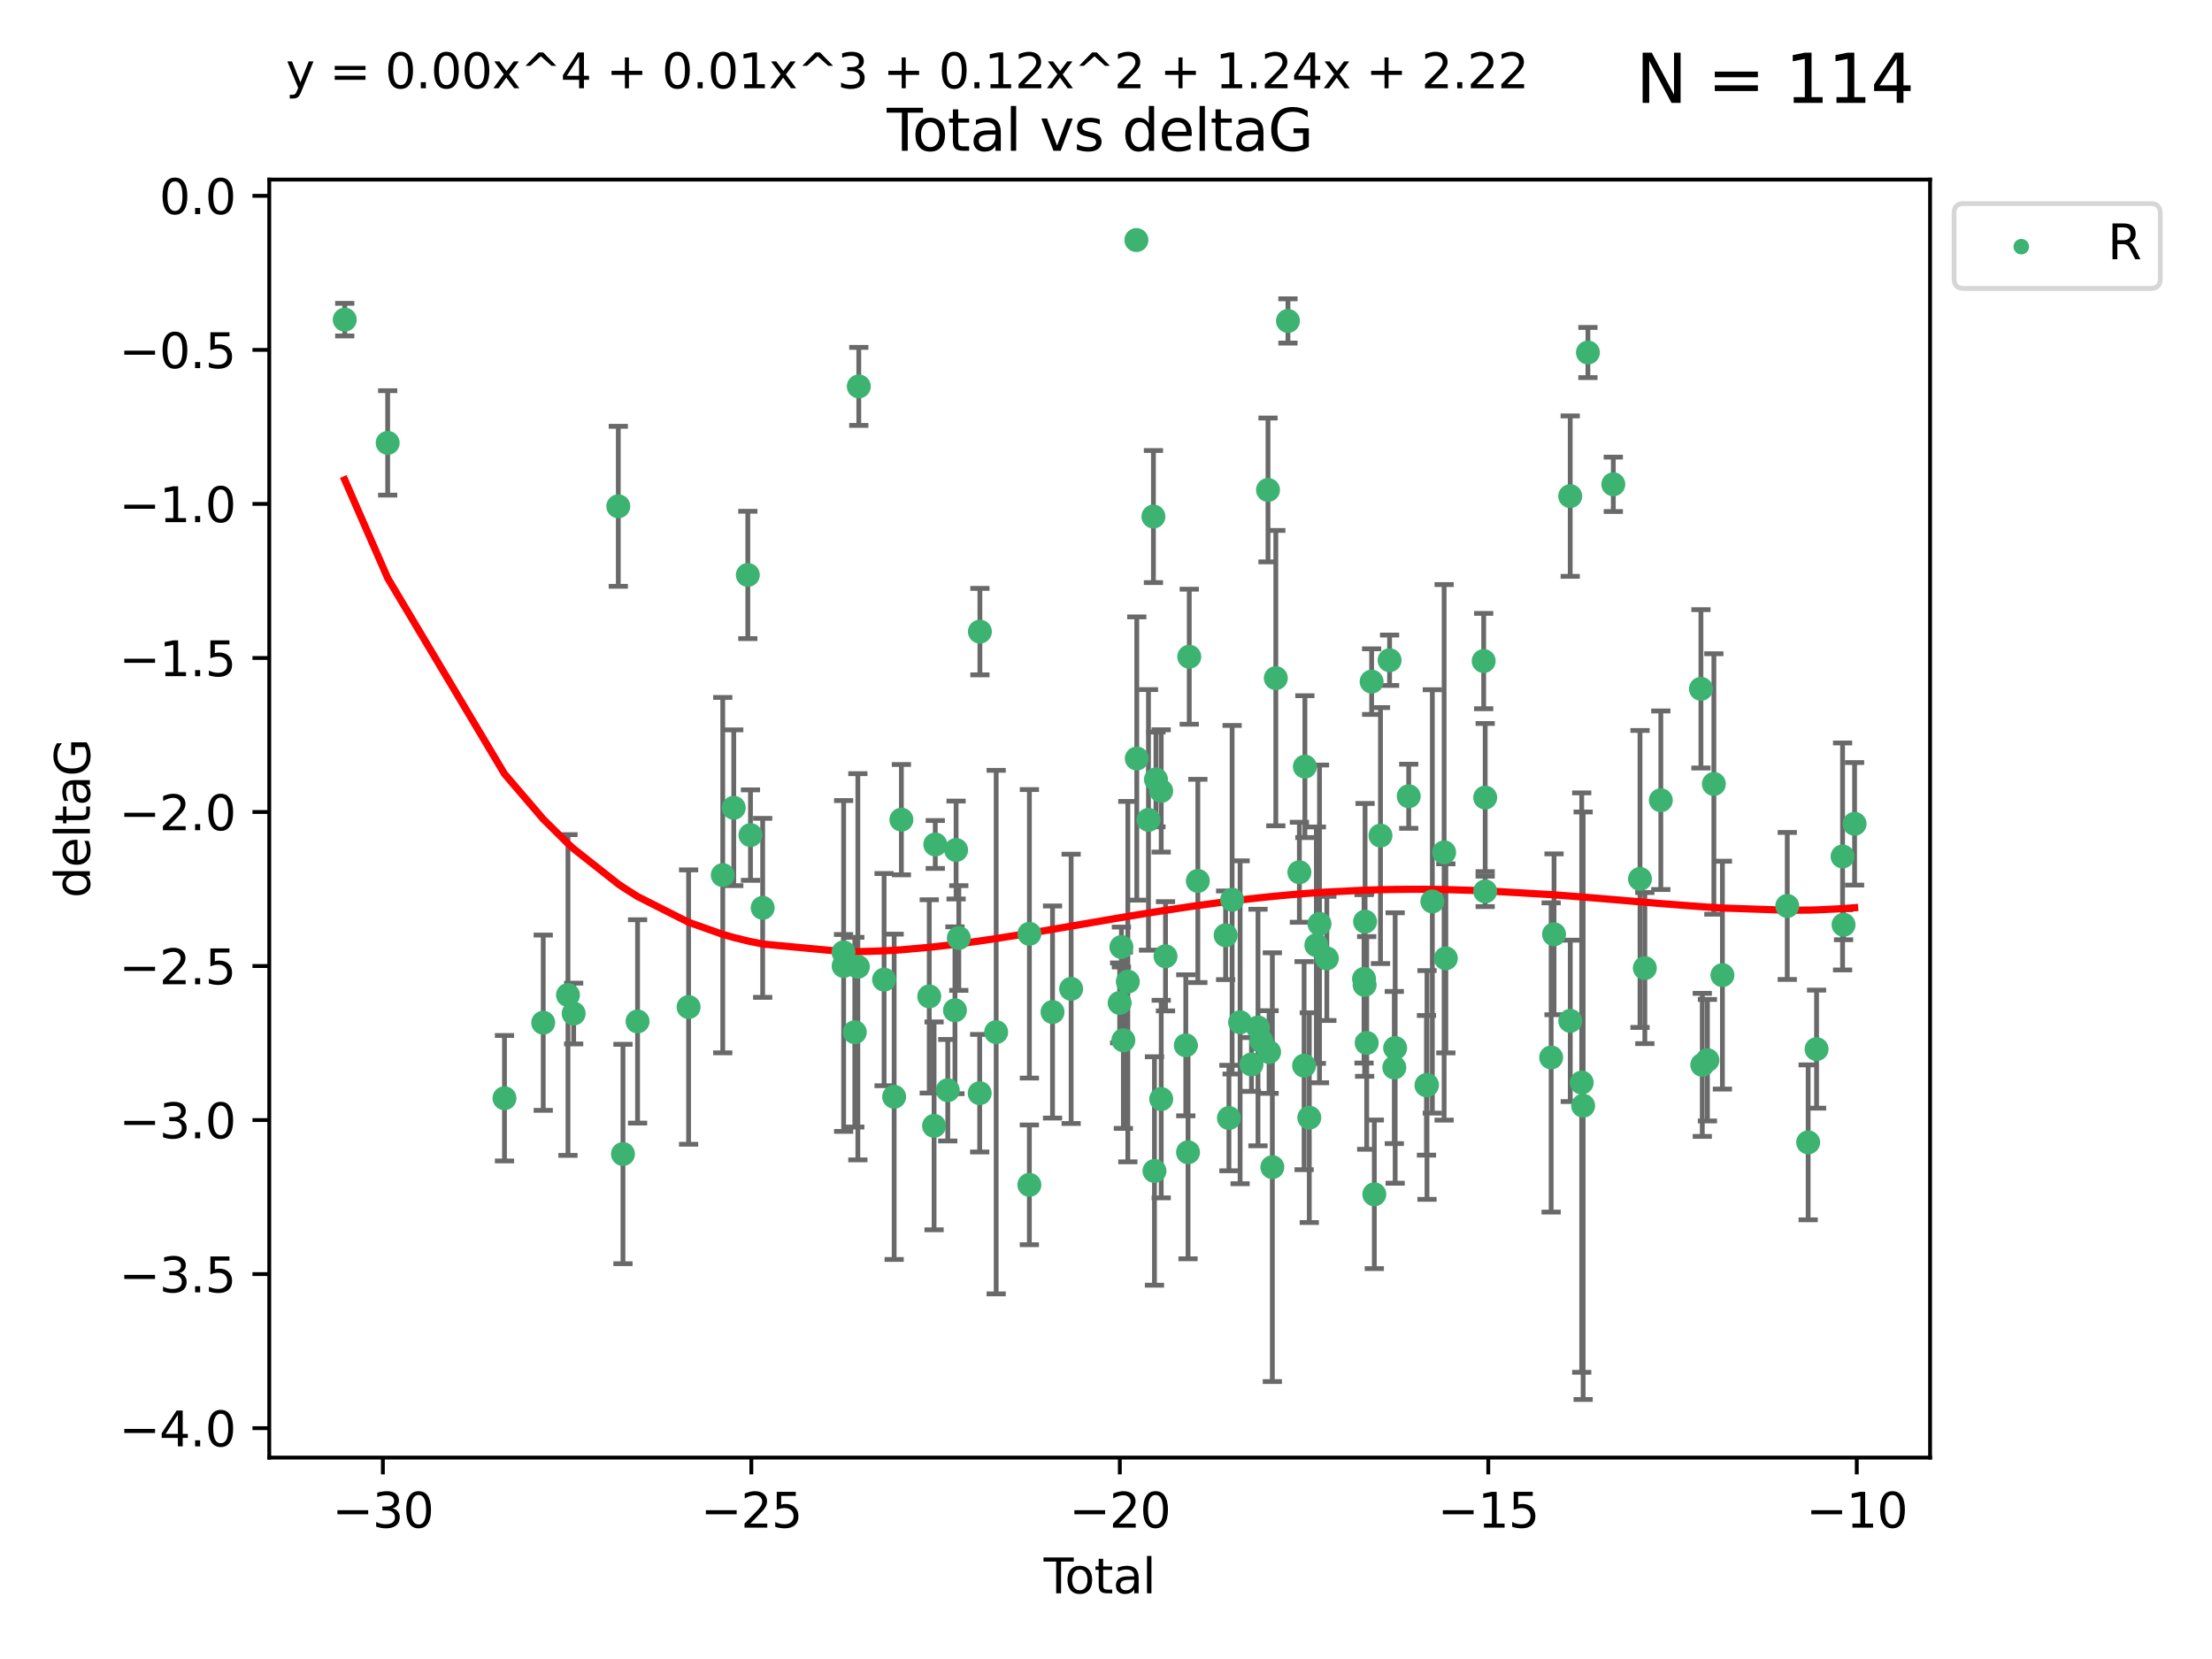 <?xml version="1.0" encoding="utf-8" standalone="no"?>
<!DOCTYPE svg PUBLIC "-//W3C//DTD SVG 1.1//EN"
  "http://www.w3.org/Graphics/SVG/1.1/DTD/svg11.dtd">
<svg xmlns:xlink="http://www.w3.org/1999/xlink" width="460.8pt" height="345.6pt" viewBox="0 0 460.8 345.6" xmlns="http://www.w3.org/2000/svg" version="1.1">
 <defs>
  <style type="text/css">*{stroke-linejoin: round; stroke-linecap: butt}</style>
 </defs>
 <g id="figure_1">
  <g id="patch_1">
   <path d="M 0 345.6 
L 460.8 345.6 
L 460.8 0 
L 0 0 
z
" style="fill: #ffffff"/>
  </g>
  <g id="axes_1">
   <g id="patch_2">
    <path d="M 56.09 303.64 
L 402.07 303.64 
L 402.07 37.411 
L 56.09 37.411 
z
" style="fill: #ffffff"/>
   </g>
   <g id="PathCollection_1">
    <defs>
     <path id="mc63cb37b76" d="M 0 1.118 
C 0.297 1.118 0.581 1 0.791 0.791 
C 1 0.581 1.118 0.297 1.118 0 
C 1.118 -0.297 1 -0.581 0.791 -0.791 
C 0.581 -1 0.297 -1.118 0 -1.118 
C -0.297 -1.118 -0.581 -1 -0.791 -0.791 
C -1 -0.581 -1.118 -0.297 -1.118 0 
C -1.118 0.297 -1 0.581 -0.791 0.791 
C -0.581 1 -0.297 1.118 0 1.118 
z
" style="stroke: #3cb371"/>
    </defs>
    <g clip-path="url(#pc547a05ba7)">
     <use xlink:href="#mc63cb37b76" x="71.816" y="66.587" style="fill: #3cb371; stroke: #3cb371"/>
     <use xlink:href="#mc63cb37b76" x="80.76" y="92.263" style="fill: #3cb371; stroke: #3cb371"/>
     <use xlink:href="#mc63cb37b76" x="105.093" y="228.782" style="fill: #3cb371; stroke: #3cb371"/>
     <use xlink:href="#mc63cb37b76" x="113.165" y="213.045" style="fill: #3cb371; stroke: #3cb371"/>
     <use xlink:href="#mc63cb37b76" x="118.32" y="207.279" style="fill: #3cb371; stroke: #3cb371"/>
     <use xlink:href="#mc63cb37b76" x="119.504" y="211.137" style="fill: #3cb371; stroke: #3cb371"/>
     <use xlink:href="#mc63cb37b76" x="128.803" y="105.471" style="fill: #3cb371; stroke: #3cb371"/>
     <use xlink:href="#mc63cb37b76" x="129.775" y="240.401" style="fill: #3cb371; stroke: #3cb371"/>
     <use xlink:href="#mc63cb37b76" x="132.817" y="212.783" style="fill: #3cb371; stroke: #3cb371"/>
     <use xlink:href="#mc63cb37b76" x="143.447" y="209.788" style="fill: #3cb371; stroke: #3cb371"/>
     <use xlink:href="#mc63cb37b76" x="150.563" y="182.302" style="fill: #3cb371; stroke: #3cb371"/>
     <use xlink:href="#mc63cb37b76" x="152.853" y="168.276" style="fill: #3cb371; stroke: #3cb371"/>
     <use xlink:href="#mc63cb37b76" x="155.785" y="119.77" style="fill: #3cb371; stroke: #3cb371"/>
     <use xlink:href="#mc63cb37b76" x="156.339" y="173.966" style="fill: #3cb371; stroke: #3cb371"/>
     <use xlink:href="#mc63cb37b76" x="158.879" y="189.119" style="fill: #3cb371; stroke: #3cb371"/>
     <use xlink:href="#mc63cb37b76" x="175.721" y="198.391" style="fill: #3cb371; stroke: #3cb371"/>
     <use xlink:href="#mc63cb37b76" x="175.746" y="201.231" style="fill: #3cb371; stroke: #3cb371"/>
     <use xlink:href="#mc63cb37b76" x="178.072" y="215.025" style="fill: #3cb371; stroke: #3cb371"/>
     <use xlink:href="#mc63cb37b76" x="178.706" y="201.398" style="fill: #3cb371; stroke: #3cb371"/>
     <use xlink:href="#mc63cb37b76" x="178.904" y="80.492" style="fill: #3cb371; stroke: #3cb371"/>
     <use xlink:href="#mc63cb37b76" x="184.171" y="204.073" style="fill: #3cb371; stroke: #3cb371"/>
     <use xlink:href="#mc63cb37b76" x="186.27" y="228.48" style="fill: #3cb371; stroke: #3cb371"/>
     <use xlink:href="#mc63cb37b76" x="187.777" y="170.75" style="fill: #3cb371; stroke: #3cb371"/>
     <use xlink:href="#mc63cb37b76" x="193.582" y="207.568" style="fill: #3cb371; stroke: #3cb371"/>
     <use xlink:href="#mc63cb37b76" x="194.584" y="234.537" style="fill: #3cb371; stroke: #3cb371"/>
     <use xlink:href="#mc63cb37b76" x="194.836" y="175.921" style="fill: #3cb371; stroke: #3cb371"/>
     <use xlink:href="#mc63cb37b76" x="197.44" y="227.111" style="fill: #3cb371; stroke: #3cb371"/>
     <use xlink:href="#mc63cb37b76" x="198.936" y="210.458" style="fill: #3cb371; stroke: #3cb371"/>
     <use xlink:href="#mc63cb37b76" x="199.173" y="177.077" style="fill: #3cb371; stroke: #3cb371"/>
     <use xlink:href="#mc63cb37b76" x="199.736" y="195.403" style="fill: #3cb371; stroke: #3cb371"/>
     <use xlink:href="#mc63cb37b76" x="204.087" y="227.731" style="fill: #3cb371; stroke: #3cb371"/>
     <use xlink:href="#mc63cb37b76" x="204.133" y="131.578" style="fill: #3cb371; stroke: #3cb371"/>
     <use xlink:href="#mc63cb37b76" x="207.52" y="215.008" style="fill: #3cb371; stroke: #3cb371"/>
     <use xlink:href="#mc63cb37b76" x="214.436" y="246.822" style="fill: #3cb371; stroke: #3cb371"/>
     <use xlink:href="#mc63cb37b76" x="214.442" y="194.532" style="fill: #3cb371; stroke: #3cb371"/>
     <use xlink:href="#mc63cb37b76" x="219.261" y="210.822" style="fill: #3cb371; stroke: #3cb371"/>
     <use xlink:href="#mc63cb37b76" x="223.137" y="205.995" style="fill: #3cb371; stroke: #3cb371"/>
     <use xlink:href="#mc63cb37b76" x="233.245" y="208.927" style="fill: #3cb371; stroke: #3cb371"/>
     <use xlink:href="#mc63cb37b76" x="233.61" y="197.284" style="fill: #3cb371; stroke: #3cb371"/>
     <use xlink:href="#mc63cb37b76" x="234.017" y="216.703" style="fill: #3cb371; stroke: #3cb371"/>
     <use xlink:href="#mc63cb37b76" x="234.948" y="204.49" style="fill: #3cb371; stroke: #3cb371"/>
     <use xlink:href="#mc63cb37b76" x="236.734" y="50.008" style="fill: #3cb371; stroke: #3cb371"/>
     <use xlink:href="#mc63cb37b76" x="236.813" y="158.015" style="fill: #3cb371; stroke: #3cb371"/>
     <use xlink:href="#mc63cb37b76" x="239.251" y="170.795" style="fill: #3cb371; stroke: #3cb371"/>
     <use xlink:href="#mc63cb37b76" x="240.281" y="107.603" style="fill: #3cb371; stroke: #3cb371"/>
     <use xlink:href="#mc63cb37b76" x="240.497" y="243.934" style="fill: #3cb371; stroke: #3cb371"/>
     <use xlink:href="#mc63cb37b76" x="240.806" y="162.373" style="fill: #3cb371; stroke: #3cb371"/>
     <use xlink:href="#mc63cb37b76" x="241.899" y="164.768" style="fill: #3cb371; stroke: #3cb371"/>
     <use xlink:href="#mc63cb37b76" x="241.903" y="228.954" style="fill: #3cb371; stroke: #3cb371"/>
     <use xlink:href="#mc63cb37b76" x="242.798" y="199.212" style="fill: #3cb371; stroke: #3cb371"/>
     <use xlink:href="#mc63cb37b76" x="247.023" y="217.755" style="fill: #3cb371; stroke: #3cb371"/>
     <use xlink:href="#mc63cb37b76" x="247.49" y="240.04" style="fill: #3cb371; stroke: #3cb371"/>
     <use xlink:href="#mc63cb37b76" x="247.745" y="136.804" style="fill: #3cb371; stroke: #3cb371"/>
     <use xlink:href="#mc63cb37b76" x="249.533" y="183.511" style="fill: #3cb371; stroke: #3cb371"/>
     <use xlink:href="#mc63cb37b76" x="255.323" y="194.838" style="fill: #3cb371; stroke: #3cb371"/>
     <use xlink:href="#mc63cb37b76" x="256.009" y="232.91" style="fill: #3cb371; stroke: #3cb371"/>
     <use xlink:href="#mc63cb37b76" x="256.674" y="187.43" style="fill: #3cb371; stroke: #3cb371"/>
     <use xlink:href="#mc63cb37b76" x="258.339" y="212.956" style="fill: #3cb371; stroke: #3cb371"/>
     <use xlink:href="#mc63cb37b76" x="260.702" y="221.742" style="fill: #3cb371; stroke: #3cb371"/>
     <use xlink:href="#mc63cb37b76" x="262.064" y="214.051" style="fill: #3cb371; stroke: #3cb371"/>
     <use xlink:href="#mc63cb37b76" x="262.761" y="216.828" style="fill: #3cb371; stroke: #3cb371"/>
     <use xlink:href="#mc63cb37b76" x="264.148" y="102.068" style="fill: #3cb371; stroke: #3cb371"/>
     <use xlink:href="#mc63cb37b76" x="264.371" y="219.155" style="fill: #3cb371; stroke: #3cb371"/>
     <use xlink:href="#mc63cb37b76" x="265.053" y="243.142" style="fill: #3cb371; stroke: #3cb371"/>
     <use xlink:href="#mc63cb37b76" x="265.776" y="141.266" style="fill: #3cb371; stroke: #3cb371"/>
     <use xlink:href="#mc63cb37b76" x="268.303" y="66.86" style="fill: #3cb371; stroke: #3cb371"/>
     <use xlink:href="#mc63cb37b76" x="270.685" y="181.705" style="fill: #3cb371; stroke: #3cb371"/>
     <use xlink:href="#mc63cb37b76" x="271.671" y="221.993" style="fill: #3cb371; stroke: #3cb371"/>
     <use xlink:href="#mc63cb37b76" x="271.831" y="159.703" style="fill: #3cb371; stroke: #3cb371"/>
     <use xlink:href="#mc63cb37b76" x="272.749" y="232.827" style="fill: #3cb371; stroke: #3cb371"/>
     <use xlink:href="#mc63cb37b76" x="274.222" y="196.896" style="fill: #3cb371; stroke: #3cb371"/>
     <use xlink:href="#mc63cb37b76" x="274.878" y="192.464" style="fill: #3cb371; stroke: #3cb371"/>
     <use xlink:href="#mc63cb37b76" x="276.405" y="199.654" style="fill: #3cb371; stroke: #3cb371"/>
     <use xlink:href="#mc63cb37b76" x="284.152" y="203.918" style="fill: #3cb371; stroke: #3cb371"/>
     <use xlink:href="#mc63cb37b76" x="284.278" y="205.177" style="fill: #3cb371; stroke: #3cb371"/>
     <use xlink:href="#mc63cb37b76" x="284.37" y="191.986" style="fill: #3cb371; stroke: #3cb371"/>
     <use xlink:href="#mc63cb37b76" x="284.708" y="217.262" style="fill: #3cb371; stroke: #3cb371"/>
     <use xlink:href="#mc63cb37b76" x="285.736" y="141.992" style="fill: #3cb371; stroke: #3cb371"/>
     <use xlink:href="#mc63cb37b76" x="286.295" y="248.798" style="fill: #3cb371; stroke: #3cb371"/>
     <use xlink:href="#mc63cb37b76" x="287.58" y="174.063" style="fill: #3cb371; stroke: #3cb371"/>
     <use xlink:href="#mc63cb37b76" x="289.476" y="137.541" style="fill: #3cb371; stroke: #3cb371"/>
     <use xlink:href="#mc63cb37b76" x="290.46" y="222.384" style="fill: #3cb371; stroke: #3cb371"/>
     <use xlink:href="#mc63cb37b76" x="290.637" y="218.319" style="fill: #3cb371; stroke: #3cb371"/>
     <use xlink:href="#mc63cb37b76" x="293.463" y="165.877" style="fill: #3cb371; stroke: #3cb371"/>
     <use xlink:href="#mc63cb37b76" x="297.163" y="226.09" style="fill: #3cb371; stroke: #3cb371"/>
     <use xlink:href="#mc63cb37b76" x="297.27" y="226.018" style="fill: #3cb371; stroke: #3cb371"/>
     <use xlink:href="#mc63cb37b76" x="298.383" y="187.782" style="fill: #3cb371; stroke: #3cb371"/>
     <use xlink:href="#mc63cb37b76" x="300.838" y="177.559" style="fill: #3cb371; stroke: #3cb371"/>
     <use xlink:href="#mc63cb37b76" x="301.197" y="199.642" style="fill: #3cb371; stroke: #3cb371"/>
     <use xlink:href="#mc63cb37b76" x="309.079" y="137.706" style="fill: #3cb371; stroke: #3cb371"/>
     <use xlink:href="#mc63cb37b76" x="309.389" y="185.685" style="fill: #3cb371; stroke: #3cb371"/>
     <use xlink:href="#mc63cb37b76" x="309.392" y="166.147" style="fill: #3cb371; stroke: #3cb371"/>
     <use xlink:href="#mc63cb37b76" x="323.134" y="220.291" style="fill: #3cb371; stroke: #3cb371"/>
     <use xlink:href="#mc63cb37b76" x="323.735" y="194.628" style="fill: #3cb371; stroke: #3cb371"/>
     <use xlink:href="#mc63cb37b76" x="327.105" y="103.352" style="fill: #3cb371; stroke: #3cb371"/>
     <use xlink:href="#mc63cb37b76" x="327.117" y="212.664" style="fill: #3cb371; stroke: #3cb371"/>
     <use xlink:href="#mc63cb37b76" x="329.499" y="225.524" style="fill: #3cb371; stroke: #3cb371"/>
     <use xlink:href="#mc63cb37b76" x="329.796" y="230.343" style="fill: #3cb371; stroke: #3cb371"/>
     <use xlink:href="#mc63cb37b76" x="330.794" y="73.437" style="fill: #3cb371; stroke: #3cb371"/>
     <use xlink:href="#mc63cb37b76" x="336.083" y="100.888" style="fill: #3cb371; stroke: #3cb371"/>
     <use xlink:href="#mc63cb37b76" x="341.643" y="183.102" style="fill: #3cb371; stroke: #3cb371"/>
     <use xlink:href="#mc63cb37b76" x="342.649" y="201.67" style="fill: #3cb371; stroke: #3cb371"/>
     <use xlink:href="#mc63cb37b76" x="345.98" y="166.707" style="fill: #3cb371; stroke: #3cb371"/>
     <use xlink:href="#mc63cb37b76" x="354.338" y="143.495" style="fill: #3cb371; stroke: #3cb371"/>
     <use xlink:href="#mc63cb37b76" x="354.616" y="221.832" style="fill: #3cb371; stroke: #3cb371"/>
     <use xlink:href="#mc63cb37b76" x="355.687" y="220.855" style="fill: #3cb371; stroke: #3cb371"/>
     <use xlink:href="#mc63cb37b76" x="357.031" y="163.313" style="fill: #3cb371; stroke: #3cb371"/>
     <use xlink:href="#mc63cb37b76" x="358.81" y="203.139" style="fill: #3cb371; stroke: #3cb371"/>
     <use xlink:href="#mc63cb37b76" x="372.32" y="188.726" style="fill: #3cb371; stroke: #3cb371"/>
     <use xlink:href="#mc63cb37b76" x="376.673" y="237.974" style="fill: #3cb371; stroke: #3cb371"/>
     <use xlink:href="#mc63cb37b76" x="378.424" y="218.553" style="fill: #3cb371; stroke: #3cb371"/>
     <use xlink:href="#mc63cb37b76" x="383.843" y="178.416" style="fill: #3cb371; stroke: #3cb371"/>
     <use xlink:href="#mc63cb37b76" x="384.045" y="192.645" style="fill: #3cb371; stroke: #3cb371"/>
     <use xlink:href="#mc63cb37b76" x="386.344" y="171.613" style="fill: #3cb371; stroke: #3cb371"/>
    </g>
   </g>
   <g id="matplotlib.axis_1">
    <g id="xtick_1">
     <g id="line2d_1">
      <defs>
       <path id="mf3e0108c7d" d="M 0 0 
L 0 3.5 
" style="stroke: #000000; stroke-width: 0.8"/>
      </defs>
      <g>
       <use xlink:href="#mf3e0108c7d" x="79.759" y="303.64" style="stroke: #000000; stroke-width: 0.8"/>
      </g>
     </g>
     <g id="text_1">
      <!-- −30 -->
      <g transform="translate(69.207 318.238)scale(0.1 -0.1)">
       <defs>
        <path id="DejaVuSans-2212" d="M 678 2272 
L 4684 2272 
L 4684 1741 
L 678 1741 
L 678 2272 
z
" transform="scale(0.016)"/>
        <path id="DejaVuSans-33" d="M 2597 2516 
Q 3050 2419 3304 2112 
Q 3559 1806 3559 1356 
Q 3559 666 3084 287 
Q 2609 -91 1734 -91 
Q 1441 -91 1130 -33 
Q 819 25 488 141 
L 488 750 
Q 750 597 1062 519 
Q 1375 441 1716 441 
Q 2309 441 2620 675 
Q 2931 909 2931 1356 
Q 2931 1769 2642 2001 
Q 2353 2234 1838 2234 
L 1294 2234 
L 1294 2753 
L 1863 2753 
Q 2328 2753 2575 2939 
Q 2822 3125 2822 3475 
Q 2822 3834 2567 4026 
Q 2313 4219 1838 4219 
Q 1578 4219 1281 4162 
Q 984 4106 628 3988 
L 628 4550 
Q 988 4650 1302 4700 
Q 1616 4750 1894 4750 
Q 2613 4750 3031 4423 
Q 3450 4097 3450 3541 
Q 3450 3153 3228 2886 
Q 3006 2619 2597 2516 
z
" transform="scale(0.016)"/>
        <path id="DejaVuSans-30" d="M 2034 4250 
Q 1547 4250 1301 3770 
Q 1056 3291 1056 2328 
Q 1056 1369 1301 889 
Q 1547 409 2034 409 
Q 2525 409 2770 889 
Q 3016 1369 3016 2328 
Q 3016 3291 2770 3770 
Q 2525 4250 2034 4250 
z
M 2034 4750 
Q 2819 4750 3233 4129 
Q 3647 3509 3647 2328 
Q 3647 1150 3233 529 
Q 2819 -91 2034 -91 
Q 1250 -91 836 529 
Q 422 1150 422 2328 
Q 422 3509 836 4129 
Q 1250 4750 2034 4750 
z
" transform="scale(0.016)"/>
       </defs>
       <use xlink:href="#DejaVuSans-2212"/>
       <use xlink:href="#DejaVuSans-33" x="83.789"/>
       <use xlink:href="#DejaVuSans-30" x="147.412"/>
      </g>
     </g>
    </g>
    <g id="xtick_2">
     <g id="line2d_2">
      <g>
       <use xlink:href="#mf3e0108c7d" x="156.519" y="303.64" style="stroke: #000000; stroke-width: 0.8"/>
      </g>
     </g>
     <g id="text_2">
      <!-- −25 -->
      <g transform="translate(145.967 318.238)scale(0.1 -0.1)">
       <defs>
        <path id="DejaVuSans-32" d="M 1228 531 
L 3431 531 
L 3431 0 
L 469 0 
L 469 531 
Q 828 903 1448 1529 
Q 2069 2156 2228 2338 
Q 2531 2678 2651 2914 
Q 2772 3150 2772 3378 
Q 2772 3750 2511 3984 
Q 2250 4219 1831 4219 
Q 1534 4219 1204 4116 
Q 875 4013 500 3803 
L 500 4441 
Q 881 4594 1212 4672 
Q 1544 4750 1819 4750 
Q 2544 4750 2975 4387 
Q 3406 4025 3406 3419 
Q 3406 3131 3298 2873 
Q 3191 2616 2906 2266 
Q 2828 2175 2409 1742 
Q 1991 1309 1228 531 
z
" transform="scale(0.016)"/>
        <path id="DejaVuSans-35" d="M 691 4666 
L 3169 4666 
L 3169 4134 
L 1269 4134 
L 1269 2991 
Q 1406 3038 1543 3061 
Q 1681 3084 1819 3084 
Q 2600 3084 3056 2656 
Q 3513 2228 3513 1497 
Q 3513 744 3044 326 
Q 2575 -91 1722 -91 
Q 1428 -91 1123 -41 
Q 819 9 494 109 
L 494 744 
Q 775 591 1075 516 
Q 1375 441 1709 441 
Q 2250 441 2565 725 
Q 2881 1009 2881 1497 
Q 2881 1984 2565 2268 
Q 2250 2553 1709 2553 
Q 1456 2553 1204 2497 
Q 953 2441 691 2322 
L 691 4666 
z
" transform="scale(0.016)"/>
       </defs>
       <use xlink:href="#DejaVuSans-2212"/>
       <use xlink:href="#DejaVuSans-32" x="83.789"/>
       <use xlink:href="#DejaVuSans-35" x="147.412"/>
      </g>
     </g>
    </g>
    <g id="xtick_3">
     <g id="line2d_3">
      <g>
       <use xlink:href="#mf3e0108c7d" x="233.279" y="303.64" style="stroke: #000000; stroke-width: 0.8"/>
      </g>
     </g>
     <g id="text_3">
      <!-- −20 -->
      <g transform="translate(222.726 318.238)scale(0.1 -0.1)">
       <use xlink:href="#DejaVuSans-2212"/>
       <use xlink:href="#DejaVuSans-32" x="83.789"/>
       <use xlink:href="#DejaVuSans-30" x="147.412"/>
      </g>
     </g>
    </g>
    <g id="xtick_4">
     <g id="line2d_4">
      <g>
       <use xlink:href="#mf3e0108c7d" x="310.038" y="303.64" style="stroke: #000000; stroke-width: 0.8"/>
      </g>
     </g>
     <g id="text_4">
      <!-- −15 -->
      <g transform="translate(299.486 318.238)scale(0.1 -0.1)">
       <defs>
        <path id="DejaVuSans-31" d="M 794 531 
L 1825 531 
L 1825 4091 
L 703 3866 
L 703 4441 
L 1819 4666 
L 2450 4666 
L 2450 531 
L 3481 531 
L 3481 0 
L 794 0 
L 794 531 
z
" transform="scale(0.016)"/>
       </defs>
       <use xlink:href="#DejaVuSans-2212"/>
       <use xlink:href="#DejaVuSans-31" x="83.789"/>
       <use xlink:href="#DejaVuSans-35" x="147.412"/>
      </g>
     </g>
    </g>
    <g id="xtick_5">
     <g id="line2d_5">
      <g>
       <use xlink:href="#mf3e0108c7d" x="386.798" y="303.64" style="stroke: #000000; stroke-width: 0.8"/>
      </g>
     </g>
     <g id="text_5">
      <!-- −10 -->
      <g transform="translate(376.246 318.238)scale(0.1 -0.1)">
       <use xlink:href="#DejaVuSans-2212"/>
       <use xlink:href="#DejaVuSans-31" x="83.789"/>
       <use xlink:href="#DejaVuSans-30" x="147.412"/>
      </g>
     </g>
    </g>
    <g id="text_6">
     <!-- Total -->
     <g transform="translate(217.403 331.917)scale(0.1 -0.1)">
      <defs>
       <path id="DejaVuSans-54" d="M -19 4666 
L 3928 4666 
L 3928 4134 
L 2272 4134 
L 2272 0 
L 1638 0 
L 1638 4134 
L -19 4134 
L -19 4666 
z
" transform="scale(0.016)"/>
       <path id="DejaVuSans-6f" d="M 1959 3097 
Q 1497 3097 1228 2736 
Q 959 2375 959 1747 
Q 959 1119 1226 758 
Q 1494 397 1959 397 
Q 2419 397 2687 759 
Q 2956 1122 2956 1747 
Q 2956 2369 2687 2733 
Q 2419 3097 1959 3097 
z
M 1959 3584 
Q 2709 3584 3137 3096 
Q 3566 2609 3566 1747 
Q 3566 888 3137 398 
Q 2709 -91 1959 -91 
Q 1206 -91 779 398 
Q 353 888 353 1747 
Q 353 2609 779 3096 
Q 1206 3584 1959 3584 
z
" transform="scale(0.016)"/>
       <path id="DejaVuSans-74" d="M 1172 4494 
L 1172 3500 
L 2356 3500 
L 2356 3053 
L 1172 3053 
L 1172 1153 
Q 1172 725 1289 603 
Q 1406 481 1766 481 
L 2356 481 
L 2356 0 
L 1766 0 
Q 1100 0 847 248 
Q 594 497 594 1153 
L 594 3053 
L 172 3053 
L 172 3500 
L 594 3500 
L 594 4494 
L 1172 4494 
z
" transform="scale(0.016)"/>
       <path id="DejaVuSans-61" d="M 2194 1759 
Q 1497 1759 1228 1600 
Q 959 1441 959 1056 
Q 959 750 1161 570 
Q 1363 391 1709 391 
Q 2188 391 2477 730 
Q 2766 1069 2766 1631 
L 2766 1759 
L 2194 1759 
z
M 3341 1997 
L 3341 0 
L 2766 0 
L 2766 531 
Q 2569 213 2275 61 
Q 1981 -91 1556 -91 
Q 1019 -91 701 211 
Q 384 513 384 1019 
Q 384 1609 779 1909 
Q 1175 2209 1959 2209 
L 2766 2209 
L 2766 2266 
Q 2766 2663 2505 2880 
Q 2244 3097 1772 3097 
Q 1472 3097 1187 3025 
Q 903 2953 641 2809 
L 641 3341 
Q 956 3463 1253 3523 
Q 1550 3584 1831 3584 
Q 2591 3584 2966 3190 
Q 3341 2797 3341 1997 
z
" transform="scale(0.016)"/>
       <path id="DejaVuSans-6c" d="M 603 4863 
L 1178 4863 
L 1178 0 
L 603 0 
L 603 4863 
z
" transform="scale(0.016)"/>
      </defs>
      <use xlink:href="#DejaVuSans-54"/>
      <use xlink:href="#DejaVuSans-6f" x="44.084"/>
      <use xlink:href="#DejaVuSans-74" x="105.266"/>
      <use xlink:href="#DejaVuSans-61" x="144.475"/>
      <use xlink:href="#DejaVuSans-6c" x="205.754"/>
     </g>
    </g>
   </g>
   <g id="matplotlib.axis_2">
    <g id="ytick_1">
     <g id="line2d_6">
      <defs>
       <path id="mae87fb491f" d="M 0 0 
L -3.5 0 
" style="stroke: #000000; stroke-width: 0.8"/>
      </defs>
      <g>
       <use xlink:href="#mae87fb491f" x="56.09" y="297.506" style="stroke: #000000; stroke-width: 0.8"/>
      </g>
     </g>
     <g id="text_7">
      <!-- −4.0 -->
      <g transform="translate(24.807 301.305)scale(0.1 -0.1)">
       <defs>
        <path id="DejaVuSans-34" d="M 2419 4116 
L 825 1625 
L 2419 1625 
L 2419 4116 
z
M 2253 4666 
L 3047 4666 
L 3047 1625 
L 3713 1625 
L 3713 1100 
L 3047 1100 
L 3047 0 
L 2419 0 
L 2419 1100 
L 313 1100 
L 313 1709 
L 2253 4666 
z
" transform="scale(0.016)"/>
        <path id="DejaVuSans-2e" d="M 684 794 
L 1344 794 
L 1344 0 
L 684 0 
L 684 794 
z
" transform="scale(0.016)"/>
       </defs>
       <use xlink:href="#DejaVuSans-2212"/>
       <use xlink:href="#DejaVuSans-34" x="83.789"/>
       <use xlink:href="#DejaVuSans-2e" x="147.412"/>
       <use xlink:href="#DejaVuSans-30" x="179.199"/>
      </g>
     </g>
    </g>
    <g id="ytick_2">
     <g id="line2d_7">
      <g>
       <use xlink:href="#mae87fb491f" x="56.09" y="265.417" style="stroke: #000000; stroke-width: 0.8"/>
      </g>
     </g>
     <g id="text_8">
      <!-- −3.5 -->
      <g transform="translate(24.807 269.217)scale(0.1 -0.1)">
       <use xlink:href="#DejaVuSans-2212"/>
       <use xlink:href="#DejaVuSans-33" x="83.789"/>
       <use xlink:href="#DejaVuSans-2e" x="147.412"/>
       <use xlink:href="#DejaVuSans-35" x="179.199"/>
      </g>
     </g>
    </g>
    <g id="ytick_3">
     <g id="line2d_8">
      <g>
       <use xlink:href="#mae87fb491f" x="56.09" y="233.329" style="stroke: #000000; stroke-width: 0.8"/>
      </g>
     </g>
     <g id="text_9">
      <!-- −3.0 -->
      <g transform="translate(24.807 237.128)scale(0.1 -0.1)">
       <use xlink:href="#DejaVuSans-2212"/>
       <use xlink:href="#DejaVuSans-33" x="83.789"/>
       <use xlink:href="#DejaVuSans-2e" x="147.412"/>
       <use xlink:href="#DejaVuSans-30" x="179.199"/>
      </g>
     </g>
    </g>
    <g id="ytick_4">
     <g id="line2d_9">
      <g>
       <use xlink:href="#mae87fb491f" x="56.09" y="201.24" style="stroke: #000000; stroke-width: 0.8"/>
      </g>
     </g>
     <g id="text_10">
      <!-- −2.5 -->
      <g transform="translate(24.807 205.039)scale(0.1 -0.1)">
       <use xlink:href="#DejaVuSans-2212"/>
       <use xlink:href="#DejaVuSans-32" x="83.789"/>
       <use xlink:href="#DejaVuSans-2e" x="147.412"/>
       <use xlink:href="#DejaVuSans-35" x="179.199"/>
      </g>
     </g>
    </g>
    <g id="ytick_5">
     <g id="line2d_10">
      <g>
       <use xlink:href="#mae87fb491f" x="56.09" y="169.151" style="stroke: #000000; stroke-width: 0.8"/>
      </g>
     </g>
     <g id="text_11">
      <!-- −2.0 -->
      <g transform="translate(24.807 172.951)scale(0.1 -0.1)">
       <use xlink:href="#DejaVuSans-2212"/>
       <use xlink:href="#DejaVuSans-32" x="83.789"/>
       <use xlink:href="#DejaVuSans-2e" x="147.412"/>
       <use xlink:href="#DejaVuSans-30" x="179.199"/>
      </g>
     </g>
    </g>
    <g id="ytick_6">
     <g id="line2d_11">
      <g>
       <use xlink:href="#mae87fb491f" x="56.09" y="137.063" style="stroke: #000000; stroke-width: 0.8"/>
      </g>
     </g>
     <g id="text_12">
      <!-- −1.5 -->
      <g transform="translate(24.807 140.862)scale(0.1 -0.1)">
       <use xlink:href="#DejaVuSans-2212"/>
       <use xlink:href="#DejaVuSans-31" x="83.789"/>
       <use xlink:href="#DejaVuSans-2e" x="147.412"/>
       <use xlink:href="#DejaVuSans-35" x="179.199"/>
      </g>
     </g>
    </g>
    <g id="ytick_7">
     <g id="line2d_12">
      <g>
       <use xlink:href="#mae87fb491f" x="56.09" y="104.974" style="stroke: #000000; stroke-width: 0.8"/>
      </g>
     </g>
     <g id="text_13">
      <!-- −1.0 -->
      <g transform="translate(24.807 108.773)scale(0.1 -0.1)">
       <use xlink:href="#DejaVuSans-2212"/>
       <use xlink:href="#DejaVuSans-31" x="83.789"/>
       <use xlink:href="#DejaVuSans-2e" x="147.412"/>
       <use xlink:href="#DejaVuSans-30" x="179.199"/>
      </g>
     </g>
    </g>
    <g id="ytick_8">
     <g id="line2d_13">
      <g>
       <use xlink:href="#mae87fb491f" x="56.09" y="72.885" style="stroke: #000000; stroke-width: 0.8"/>
      </g>
     </g>
     <g id="text_14">
      <!-- −0.5 -->
      <g transform="translate(24.807 76.685)scale(0.1 -0.1)">
       <use xlink:href="#DejaVuSans-2212"/>
       <use xlink:href="#DejaVuSans-30" x="83.789"/>
       <use xlink:href="#DejaVuSans-2e" x="147.412"/>
       <use xlink:href="#DejaVuSans-35" x="179.199"/>
      </g>
     </g>
    </g>
    <g id="ytick_9">
     <g id="line2d_14">
      <g>
       <use xlink:href="#mae87fb491f" x="56.09" y="40.797" style="stroke: #000000; stroke-width: 0.8"/>
      </g>
     </g>
     <g id="text_15">
      <!-- 0.0 -->
      <g transform="translate(33.187 44.596)scale(0.1 -0.1)">
       <use xlink:href="#DejaVuSans-30"/>
       <use xlink:href="#DejaVuSans-2e" x="63.623"/>
       <use xlink:href="#DejaVuSans-30" x="95.41"/>
      </g>
     </g>
    </g>
    <g id="text_16">
     <!-- deltaG -->
     <g transform="translate(18.727 187.064)rotate(-90)scale(0.1 -0.1)">
      <defs>
       <path id="DejaVuSans-64" d="M 2906 2969 
L 2906 4863 
L 3481 4863 
L 3481 0 
L 2906 0 
L 2906 525 
Q 2725 213 2448 61 
Q 2172 -91 1784 -91 
Q 1150 -91 751 415 
Q 353 922 353 1747 
Q 353 2572 751 3078 
Q 1150 3584 1784 3584 
Q 2172 3584 2448 3432 
Q 2725 3281 2906 2969 
z
M 947 1747 
Q 947 1113 1208 752 
Q 1469 391 1925 391 
Q 2381 391 2643 752 
Q 2906 1113 2906 1747 
Q 2906 2381 2643 2742 
Q 2381 3103 1925 3103 
Q 1469 3103 1208 2742 
Q 947 2381 947 1747 
z
" transform="scale(0.016)"/>
       <path id="DejaVuSans-65" d="M 3597 1894 
L 3597 1613 
L 953 1613 
Q 991 1019 1311 708 
Q 1631 397 2203 397 
Q 2534 397 2845 478 
Q 3156 559 3463 722 
L 3463 178 
Q 3153 47 2828 -22 
Q 2503 -91 2169 -91 
Q 1331 -91 842 396 
Q 353 884 353 1716 
Q 353 2575 817 3079 
Q 1281 3584 2069 3584 
Q 2775 3584 3186 3129 
Q 3597 2675 3597 1894 
z
M 3022 2063 
Q 3016 2534 2758 2815 
Q 2500 3097 2075 3097 
Q 1594 3097 1305 2825 
Q 1016 2553 972 2059 
L 3022 2063 
z
" transform="scale(0.016)"/>
       <path id="DejaVuSans-47" d="M 3809 666 
L 3809 1919 
L 2778 1919 
L 2778 2438 
L 4434 2438 
L 4434 434 
Q 4069 175 3628 42 
Q 3188 -91 2688 -91 
Q 1594 -91 976 548 
Q 359 1188 359 2328 
Q 359 3472 976 4111 
Q 1594 4750 2688 4750 
Q 3144 4750 3555 4637 
Q 3966 4525 4313 4306 
L 4313 3634 
Q 3963 3931 3569 4081 
Q 3175 4231 2741 4231 
Q 1884 4231 1454 3753 
Q 1025 3275 1025 2328 
Q 1025 1384 1454 906 
Q 1884 428 2741 428 
Q 3075 428 3337 486 
Q 3600 544 3809 666 
z
" transform="scale(0.016)"/>
      </defs>
      <use xlink:href="#DejaVuSans-64"/>
      <use xlink:href="#DejaVuSans-65" x="63.477"/>
      <use xlink:href="#DejaVuSans-6c" x="125"/>
      <use xlink:href="#DejaVuSans-74" x="152.783"/>
      <use xlink:href="#DejaVuSans-61" x="191.992"/>
      <use xlink:href="#DejaVuSans-47" x="253.271"/>
     </g>
    </g>
   </g>
   <g id="LineCollection_1">
    <path d="M 71.816 69.984 
L 71.816 63.189 
" clip-path="url(#pc547a05ba7)" style="fill: none; stroke: #696969"/>
    <path d="M 80.76 103.141 
L 80.76 81.386 
" clip-path="url(#pc547a05ba7)" style="fill: none; stroke: #696969"/>
    <path d="M 105.093 241.85 
L 105.093 215.713 
" clip-path="url(#pc547a05ba7)" style="fill: none; stroke: #696969"/>
    <path d="M 113.165 231.3 
L 113.165 194.79 
" clip-path="url(#pc547a05ba7)" style="fill: none; stroke: #696969"/>
    <path d="M 118.32 240.685 
L 118.32 173.873 
" clip-path="url(#pc547a05ba7)" style="fill: none; stroke: #696969"/>
    <path d="M 119.504 217.468 
L 119.504 204.806 
" clip-path="url(#pc547a05ba7)" style="fill: none; stroke: #696969"/>
    <path d="M 128.803 122.138 
L 128.803 88.805 
" clip-path="url(#pc547a05ba7)" style="fill: none; stroke: #696969"/>
    <path d="M 129.775 263.256 
L 129.775 217.547 
" clip-path="url(#pc547a05ba7)" style="fill: none; stroke: #696969"/>
    <path d="M 132.817 233.961 
L 132.817 191.604 
" clip-path="url(#pc547a05ba7)" style="fill: none; stroke: #696969"/>
    <path d="M 143.447 238.365 
L 143.447 181.211 
" clip-path="url(#pc547a05ba7)" style="fill: none; stroke: #696969"/>
    <path d="M 150.563 219.321 
L 150.563 145.283 
" clip-path="url(#pc547a05ba7)" style="fill: none; stroke: #696969"/>
    <path d="M 152.853 184.502 
L 152.853 152.049 
" clip-path="url(#pc547a05ba7)" style="fill: none; stroke: #696969"/>
    <path d="M 155.785 133.034 
L 155.785 106.506 
" clip-path="url(#pc547a05ba7)" style="fill: none; stroke: #696969"/>
    <path d="M 156.339 183.387 
L 156.339 164.544 
" clip-path="url(#pc547a05ba7)" style="fill: none; stroke: #696969"/>
    <path d="M 158.879 207.764 
L 158.879 170.474 
" clip-path="url(#pc547a05ba7)" style="fill: none; stroke: #696969"/>
    <path d="M 175.721 202.11 
L 175.721 194.672 
" clip-path="url(#pc547a05ba7)" style="fill: none; stroke: #696969"/>
    <path d="M 175.746 235.69 
L 175.746 166.771 
" clip-path="url(#pc547a05ba7)" style="fill: none; stroke: #696969"/>
    <path d="M 178.072 234.787 
L 178.072 195.262 
" clip-path="url(#pc547a05ba7)" style="fill: none; stroke: #696969"/>
    <path d="M 178.706 241.625 
L 178.706 161.17 
" clip-path="url(#pc547a05ba7)" style="fill: none; stroke: #696969"/>
    <path d="M 178.904 88.62 
L 178.904 72.365 
" clip-path="url(#pc547a05ba7)" style="fill: none; stroke: #696969"/>
    <path d="M 184.171 226.175 
L 184.171 181.972 
" clip-path="url(#pc547a05ba7)" style="fill: none; stroke: #696969"/>
    <path d="M 186.27 262.366 
L 186.27 194.595 
" clip-path="url(#pc547a05ba7)" style="fill: none; stroke: #696969"/>
    <path d="M 187.777 182.243 
L 187.777 159.258 
" clip-path="url(#pc547a05ba7)" style="fill: none; stroke: #696969"/>
    <path d="M 193.582 227.701 
L 193.582 187.435 
" clip-path="url(#pc547a05ba7)" style="fill: none; stroke: #696969"/>
    <path d="M 194.584 256.184 
L 194.584 212.889 
" clip-path="url(#pc547a05ba7)" style="fill: none; stroke: #696969"/>
    <path d="M 194.836 180.909 
L 194.836 170.933 
" clip-path="url(#pc547a05ba7)" style="fill: none; stroke: #696969"/>
    <path d="M 197.44 237.684 
L 197.44 216.539 
" clip-path="url(#pc547a05ba7)" style="fill: none; stroke: #696969"/>
    <path d="M 198.936 227.838 
L 198.936 193.079 
" clip-path="url(#pc547a05ba7)" style="fill: none; stroke: #696969"/>
    <path d="M 199.173 187.278 
L 199.173 166.876 
" clip-path="url(#pc547a05ba7)" style="fill: none; stroke: #696969"/>
    <path d="M 199.736 206.307 
L 199.736 184.499 
" clip-path="url(#pc547a05ba7)" style="fill: none; stroke: #696969"/>
    <path d="M 204.087 239.975 
L 204.087 215.486 
" clip-path="url(#pc547a05ba7)" style="fill: none; stroke: #696969"/>
    <path d="M 204.133 140.586 
L 204.133 122.571 
" clip-path="url(#pc547a05ba7)" style="fill: none; stroke: #696969"/>
    <path d="M 207.52 269.538 
L 207.52 160.477 
" clip-path="url(#pc547a05ba7)" style="fill: none; stroke: #696969"/>
    <path d="M 214.436 259.293 
L 214.436 234.351 
" clip-path="url(#pc547a05ba7)" style="fill: none; stroke: #696969"/>
    <path d="M 214.442 224.579 
L 214.442 164.484 
" clip-path="url(#pc547a05ba7)" style="fill: none; stroke: #696969"/>
    <path d="M 219.261 232.91 
L 219.261 188.733 
" clip-path="url(#pc547a05ba7)" style="fill: none; stroke: #696969"/>
    <path d="M 223.137 234.047 
L 223.137 177.943 
" clip-path="url(#pc547a05ba7)" style="fill: none; stroke: #696969"/>
    <path d="M 233.245 217.254 
L 233.245 200.601 
" clip-path="url(#pc547a05ba7)" style="fill: none; stroke: #696969"/>
    <path d="M 233.61 201.444 
L 233.61 193.123 
" clip-path="url(#pc547a05ba7)" style="fill: none; stroke: #696969"/>
    <path d="M 234.017 235.064 
L 234.017 198.341 
" clip-path="url(#pc547a05ba7)" style="fill: none; stroke: #696969"/>
    <path d="M 234.948 242.027 
L 234.948 166.953 
" clip-path="url(#pc547a05ba7)" style="fill: none; stroke: #696969"/>
    <path d="M 236.734 50.503 
L 236.734 49.513 
" clip-path="url(#pc547a05ba7)" style="fill: none; stroke: #696969"/>
    <path d="M 236.813 187.514 
L 236.813 128.516 
" clip-path="url(#pc547a05ba7)" style="fill: none; stroke: #696969"/>
    <path d="M 239.251 197.935 
L 239.251 143.654 
" clip-path="url(#pc547a05ba7)" style="fill: none; stroke: #696969"/>
    <path d="M 240.281 121.361 
L 240.281 93.846 
" clip-path="url(#pc547a05ba7)" style="fill: none; stroke: #696969"/>
    <path d="M 240.497 267.729 
L 240.497 220.139 
" clip-path="url(#pc547a05ba7)" style="fill: none; stroke: #696969"/>
    <path d="M 240.806 172.245 
L 240.806 152.501 
" clip-path="url(#pc547a05ba7)" style="fill: none; stroke: #696969"/>
    <path d="M 241.899 177.509 
L 241.899 152.027 
" clip-path="url(#pc547a05ba7)" style="fill: none; stroke: #696969"/>
    <path d="M 241.903 249.536 
L 241.903 208.371 
" clip-path="url(#pc547a05ba7)" style="fill: none; stroke: #696969"/>
    <path d="M 242.798 210.589 
L 242.798 187.834 
" clip-path="url(#pc547a05ba7)" style="fill: none; stroke: #696969"/>
    <path d="M 247.023 232.447 
L 247.023 203.062 
" clip-path="url(#pc547a05ba7)" style="fill: none; stroke: #696969"/>
    <path d="M 247.49 262.23 
L 247.49 217.851 
" clip-path="url(#pc547a05ba7)" style="fill: none; stroke: #696969"/>
    <path d="M 247.745 150.868 
L 247.745 122.74 
" clip-path="url(#pc547a05ba7)" style="fill: none; stroke: #696969"/>
    <path d="M 249.533 204.682 
L 249.533 162.34 
" clip-path="url(#pc547a05ba7)" style="fill: none; stroke: #696969"/>
    <path d="M 255.323 204.077 
L 255.323 185.6 
" clip-path="url(#pc547a05ba7)" style="fill: none; stroke: #696969"/>
    <path d="M 256.009 243.9 
L 256.009 221.921 
" clip-path="url(#pc547a05ba7)" style="fill: none; stroke: #696969"/>
    <path d="M 256.674 223.734 
L 256.674 151.127 
" clip-path="url(#pc547a05ba7)" style="fill: none; stroke: #696969"/>
    <path d="M 258.339 246.589 
L 258.339 179.323 
" clip-path="url(#pc547a05ba7)" style="fill: none; stroke: #696969"/>
    <path d="M 260.702 227.351 
L 260.702 216.133 
" clip-path="url(#pc547a05ba7)" style="fill: none; stroke: #696969"/>
    <path d="M 262.064 238.691 
L 262.064 189.412 
" clip-path="url(#pc547a05ba7)" style="fill: none; stroke: #696969"/>
    <path d="M 262.761 218.446 
L 262.761 215.21 
" clip-path="url(#pc547a05ba7)" style="fill: none; stroke: #696969"/>
    <path d="M 264.148 117.049 
L 264.148 87.087 
" clip-path="url(#pc547a05ba7)" style="fill: none; stroke: #696969"/>
    <path d="M 264.371 227.762 
L 264.371 210.548 
" clip-path="url(#pc547a05ba7)" style="fill: none; stroke: #696969"/>
    <path d="M 265.053 287.802 
L 265.053 198.482 
" clip-path="url(#pc547a05ba7)" style="fill: none; stroke: #696969"/>
    <path d="M 265.776 172.029 
L 265.776 110.503 
" clip-path="url(#pc547a05ba7)" style="fill: none; stroke: #696969"/>
    <path d="M 268.303 71.469 
L 268.303 62.251 
" clip-path="url(#pc547a05ba7)" style="fill: none; stroke: #696969"/>
    <path d="M 270.685 192.123 
L 270.685 171.287 
" clip-path="url(#pc547a05ba7)" style="fill: none; stroke: #696969"/>
    <path d="M 271.671 243.666 
L 271.671 200.32 
" clip-path="url(#pc547a05ba7)" style="fill: none; stroke: #696969"/>
    <path d="M 271.831 174.478 
L 271.831 144.928 
" clip-path="url(#pc547a05ba7)" style="fill: none; stroke: #696969"/>
    <path d="M 272.749 254.673 
L 272.749 210.982 
" clip-path="url(#pc547a05ba7)" style="fill: none; stroke: #696969"/>
    <path d="M 274.222 221.52 
L 274.222 172.272 
" clip-path="url(#pc547a05ba7)" style="fill: none; stroke: #696969"/>
    <path d="M 274.878 225.557 
L 274.878 159.372 
" clip-path="url(#pc547a05ba7)" style="fill: none; stroke: #696969"/>
    <path d="M 276.405 212.585 
L 276.405 186.723 
" clip-path="url(#pc547a05ba7)" style="fill: none; stroke: #696969"/>
    <path d="M 284.152 221.454 
L 284.152 186.382 
" clip-path="url(#pc547a05ba7)" style="fill: none; stroke: #696969"/>
    <path d="M 284.278 224.215 
L 284.278 186.138 
" clip-path="url(#pc547a05ba7)" style="fill: none; stroke: #696969"/>
    <path d="M 284.37 216.597 
L 284.37 167.374 
" clip-path="url(#pc547a05ba7)" style="fill: none; stroke: #696969"/>
    <path d="M 284.708 239.415 
L 284.708 195.11 
" clip-path="url(#pc547a05ba7)" style="fill: none; stroke: #696969"/>
    <path d="M 285.736 148.823 
L 285.736 135.161 
" clip-path="url(#pc547a05ba7)" style="fill: none; stroke: #696969"/>
    <path d="M 286.295 264.273 
L 286.295 233.323 
" clip-path="url(#pc547a05ba7)" style="fill: none; stroke: #696969"/>
    <path d="M 287.58 200.723 
L 287.58 147.402 
" clip-path="url(#pc547a05ba7)" style="fill: none; stroke: #696969"/>
    <path d="M 289.476 142.789 
L 289.476 132.294 
" clip-path="url(#pc547a05ba7)" style="fill: none; stroke: #696969"/>
    <path d="M 290.46 238.232 
L 290.46 206.536 
" clip-path="url(#pc547a05ba7)" style="fill: none; stroke: #696969"/>
    <path d="M 290.637 246.484 
L 290.637 190.154 
" clip-path="url(#pc547a05ba7)" style="fill: none; stroke: #696969"/>
    <path d="M 293.463 172.554 
L 293.463 159.2 
" clip-path="url(#pc547a05ba7)" style="fill: none; stroke: #696969"/>
    <path d="M 297.163 240.638 
L 297.163 211.541 
" clip-path="url(#pc547a05ba7)" style="fill: none; stroke: #696969"/>
    <path d="M 297.27 249.845 
L 297.27 202.191 
" clip-path="url(#pc547a05ba7)" style="fill: none; stroke: #696969"/>
    <path d="M 298.383 231.88 
L 298.383 143.684 
" clip-path="url(#pc547a05ba7)" style="fill: none; stroke: #696969"/>
    <path d="M 300.838 233.345 
L 300.838 121.774 
" clip-path="url(#pc547a05ba7)" style="fill: none; stroke: #696969"/>
    <path d="M 301.197 219.333 
L 301.197 179.952 
" clip-path="url(#pc547a05ba7)" style="fill: none; stroke: #696969"/>
    <path d="M 309.079 147.64 
L 309.079 127.773 
" clip-path="url(#pc547a05ba7)" style="fill: none; stroke: #696969"/>
    <path d="M 309.389 188.859 
L 309.389 182.512 
" clip-path="url(#pc547a05ba7)" style="fill: none; stroke: #696969"/>
    <path d="M 309.392 181.576 
L 309.392 150.717 
" clip-path="url(#pc547a05ba7)" style="fill: none; stroke: #696969"/>
    <path d="M 323.134 252.502 
L 323.134 188.079 
" clip-path="url(#pc547a05ba7)" style="fill: none; stroke: #696969"/>
    <path d="M 323.735 211.381 
L 323.735 177.874 
" clip-path="url(#pc547a05ba7)" style="fill: none; stroke: #696969"/>
    <path d="M 327.105 120.061 
L 327.105 86.643 
" clip-path="url(#pc547a05ba7)" style="fill: none; stroke: #696969"/>
    <path d="M 327.117 229.469 
L 327.117 195.86 
" clip-path="url(#pc547a05ba7)" style="fill: none; stroke: #696969"/>
    <path d="M 329.499 285.875 
L 329.499 165.172 
" clip-path="url(#pc547a05ba7)" style="fill: none; stroke: #696969"/>
    <path d="M 329.796 291.539 
L 329.796 169.147 
" clip-path="url(#pc547a05ba7)" style="fill: none; stroke: #696969"/>
    <path d="M 330.794 78.664 
L 330.794 68.21 
" clip-path="url(#pc547a05ba7)" style="fill: none; stroke: #696969"/>
    <path d="M 336.083 106.555 
L 336.083 95.222 
" clip-path="url(#pc547a05ba7)" style="fill: none; stroke: #696969"/>
    <path d="M 341.643 214.033 
L 341.643 152.171 
" clip-path="url(#pc547a05ba7)" style="fill: none; stroke: #696969"/>
    <path d="M 342.649 217.409 
L 342.649 185.931 
" clip-path="url(#pc547a05ba7)" style="fill: none; stroke: #696969"/>
    <path d="M 345.98 185.305 
L 345.98 148.109 
" clip-path="url(#pc547a05ba7)" style="fill: none; stroke: #696969"/>
    <path d="M 354.338 159.991 
L 354.338 126.999 
" clip-path="url(#pc547a05ba7)" style="fill: none; stroke: #696969"/>
    <path d="M 354.616 236.734 
L 354.616 206.929 
" clip-path="url(#pc547a05ba7)" style="fill: none; stroke: #696969"/>
    <path d="M 355.687 233.511 
L 355.687 208.198 
" clip-path="url(#pc547a05ba7)" style="fill: none; stroke: #696969"/>
    <path d="M 357.031 190.446 
L 357.031 136.18 
" clip-path="url(#pc547a05ba7)" style="fill: none; stroke: #696969"/>
    <path d="M 358.81 226.873 
L 358.81 179.404 
" clip-path="url(#pc547a05ba7)" style="fill: none; stroke: #696969"/>
    <path d="M 372.32 204.039 
L 372.32 173.413 
" clip-path="url(#pc547a05ba7)" style="fill: none; stroke: #696969"/>
    <path d="M 376.673 254.113 
L 376.673 221.835 
" clip-path="url(#pc547a05ba7)" style="fill: none; stroke: #696969"/>
    <path d="M 378.424 230.85 
L 378.424 206.256 
" clip-path="url(#pc547a05ba7)" style="fill: none; stroke: #696969"/>
    <path d="M 383.843 202.058 
L 383.843 154.775 
" clip-path="url(#pc547a05ba7)" style="fill: none; stroke: #696969"/>
    <path d="M 384.045 195.767 
L 384.045 189.524 
" clip-path="url(#pc547a05ba7)" style="fill: none; stroke: #696969"/>
    <path d="M 386.344 184.376 
L 386.344 158.851 
" clip-path="url(#pc547a05ba7)" style="fill: none; stroke: #696969"/>
   </g>
   <g id="line2d_15">
    <defs>
     <path id="m1c689c639f" d="M 2 0 
L -2 -0 
" style="stroke: #696969"/>
    </defs>
    <g clip-path="url(#pc547a05ba7)">
     <use xlink:href="#m1c689c639f" x="71.816" y="69.984" style="fill: #696969; stroke: #696969"/>
     <use xlink:href="#m1c689c639f" x="80.76" y="103.141" style="fill: #696969; stroke: #696969"/>
     <use xlink:href="#m1c689c639f" x="105.093" y="241.85" style="fill: #696969; stroke: #696969"/>
     <use xlink:href="#m1c689c639f" x="113.165" y="231.3" style="fill: #696969; stroke: #696969"/>
     <use xlink:href="#m1c689c639f" x="118.32" y="240.685" style="fill: #696969; stroke: #696969"/>
     <use xlink:href="#m1c689c639f" x="119.504" y="217.468" style="fill: #696969; stroke: #696969"/>
     <use xlink:href="#m1c689c639f" x="128.803" y="122.138" style="fill: #696969; stroke: #696969"/>
     <use xlink:href="#m1c689c639f" x="129.775" y="263.256" style="fill: #696969; stroke: #696969"/>
     <use xlink:href="#m1c689c639f" x="132.817" y="233.961" style="fill: #696969; stroke: #696969"/>
     <use xlink:href="#m1c689c639f" x="143.447" y="238.365" style="fill: #696969; stroke: #696969"/>
     <use xlink:href="#m1c689c639f" x="150.563" y="219.321" style="fill: #696969; stroke: #696969"/>
     <use xlink:href="#m1c689c639f" x="152.853" y="184.502" style="fill: #696969; stroke: #696969"/>
     <use xlink:href="#m1c689c639f" x="155.785" y="133.034" style="fill: #696969; stroke: #696969"/>
     <use xlink:href="#m1c689c639f" x="156.339" y="183.387" style="fill: #696969; stroke: #696969"/>
     <use xlink:href="#m1c689c639f" x="158.879" y="207.764" style="fill: #696969; stroke: #696969"/>
     <use xlink:href="#m1c689c639f" x="175.721" y="202.11" style="fill: #696969; stroke: #696969"/>
     <use xlink:href="#m1c689c639f" x="175.746" y="235.69" style="fill: #696969; stroke: #696969"/>
     <use xlink:href="#m1c689c639f" x="178.072" y="234.787" style="fill: #696969; stroke: #696969"/>
     <use xlink:href="#m1c689c639f" x="178.706" y="241.625" style="fill: #696969; stroke: #696969"/>
     <use xlink:href="#m1c689c639f" x="178.904" y="88.62" style="fill: #696969; stroke: #696969"/>
     <use xlink:href="#m1c689c639f" x="184.171" y="226.175" style="fill: #696969; stroke: #696969"/>
     <use xlink:href="#m1c689c639f" x="186.27" y="262.366" style="fill: #696969; stroke: #696969"/>
     <use xlink:href="#m1c689c639f" x="187.777" y="182.243" style="fill: #696969; stroke: #696969"/>
     <use xlink:href="#m1c689c639f" x="193.582" y="227.701" style="fill: #696969; stroke: #696969"/>
     <use xlink:href="#m1c689c639f" x="194.584" y="256.184" style="fill: #696969; stroke: #696969"/>
     <use xlink:href="#m1c689c639f" x="194.836" y="180.909" style="fill: #696969; stroke: #696969"/>
     <use xlink:href="#m1c689c639f" x="197.44" y="237.684" style="fill: #696969; stroke: #696969"/>
     <use xlink:href="#m1c689c639f" x="198.936" y="227.838" style="fill: #696969; stroke: #696969"/>
     <use xlink:href="#m1c689c639f" x="199.173" y="187.278" style="fill: #696969; stroke: #696969"/>
     <use xlink:href="#m1c689c639f" x="199.736" y="206.307" style="fill: #696969; stroke: #696969"/>
     <use xlink:href="#m1c689c639f" x="204.087" y="239.975" style="fill: #696969; stroke: #696969"/>
     <use xlink:href="#m1c689c639f" x="204.133" y="140.586" style="fill: #696969; stroke: #696969"/>
     <use xlink:href="#m1c689c639f" x="207.52" y="269.538" style="fill: #696969; stroke: #696969"/>
     <use xlink:href="#m1c689c639f" x="214.436" y="259.293" style="fill: #696969; stroke: #696969"/>
     <use xlink:href="#m1c689c639f" x="214.442" y="224.579" style="fill: #696969; stroke: #696969"/>
     <use xlink:href="#m1c689c639f" x="219.261" y="232.91" style="fill: #696969; stroke: #696969"/>
     <use xlink:href="#m1c689c639f" x="223.137" y="234.047" style="fill: #696969; stroke: #696969"/>
     <use xlink:href="#m1c689c639f" x="233.245" y="217.254" style="fill: #696969; stroke: #696969"/>
     <use xlink:href="#m1c689c639f" x="233.61" y="201.444" style="fill: #696969; stroke: #696969"/>
     <use xlink:href="#m1c689c639f" x="234.017" y="235.064" style="fill: #696969; stroke: #696969"/>
     <use xlink:href="#m1c689c639f" x="234.948" y="242.027" style="fill: #696969; stroke: #696969"/>
     <use xlink:href="#m1c689c639f" x="236.734" y="50.503" style="fill: #696969; stroke: #696969"/>
     <use xlink:href="#m1c689c639f" x="236.813" y="187.514" style="fill: #696969; stroke: #696969"/>
     <use xlink:href="#m1c689c639f" x="239.251" y="197.935" style="fill: #696969; stroke: #696969"/>
     <use xlink:href="#m1c689c639f" x="240.281" y="121.361" style="fill: #696969; stroke: #696969"/>
     <use xlink:href="#m1c689c639f" x="240.497" y="267.729" style="fill: #696969; stroke: #696969"/>
     <use xlink:href="#m1c689c639f" x="240.806" y="172.245" style="fill: #696969; stroke: #696969"/>
     <use xlink:href="#m1c689c639f" x="241.899" y="177.509" style="fill: #696969; stroke: #696969"/>
     <use xlink:href="#m1c689c639f" x="241.903" y="249.536" style="fill: #696969; stroke: #696969"/>
     <use xlink:href="#m1c689c639f" x="242.798" y="210.589" style="fill: #696969; stroke: #696969"/>
     <use xlink:href="#m1c689c639f" x="247.023" y="232.447" style="fill: #696969; stroke: #696969"/>
     <use xlink:href="#m1c689c639f" x="247.49" y="262.23" style="fill: #696969; stroke: #696969"/>
     <use xlink:href="#m1c689c639f" x="247.745" y="150.868" style="fill: #696969; stroke: #696969"/>
     <use xlink:href="#m1c689c639f" x="249.533" y="204.682" style="fill: #696969; stroke: #696969"/>
     <use xlink:href="#m1c689c639f" x="255.323" y="204.077" style="fill: #696969; stroke: #696969"/>
     <use xlink:href="#m1c689c639f" x="256.009" y="243.9" style="fill: #696969; stroke: #696969"/>
     <use xlink:href="#m1c689c639f" x="256.674" y="223.734" style="fill: #696969; stroke: #696969"/>
     <use xlink:href="#m1c689c639f" x="258.339" y="246.589" style="fill: #696969; stroke: #696969"/>
     <use xlink:href="#m1c689c639f" x="260.702" y="227.351" style="fill: #696969; stroke: #696969"/>
     <use xlink:href="#m1c689c639f" x="262.064" y="238.691" style="fill: #696969; stroke: #696969"/>
     <use xlink:href="#m1c689c639f" x="262.761" y="218.446" style="fill: #696969; stroke: #696969"/>
     <use xlink:href="#m1c689c639f" x="264.148" y="117.049" style="fill: #696969; stroke: #696969"/>
     <use xlink:href="#m1c689c639f" x="264.371" y="227.762" style="fill: #696969; stroke: #696969"/>
     <use xlink:href="#m1c689c639f" x="265.053" y="287.802" style="fill: #696969; stroke: #696969"/>
     <use xlink:href="#m1c689c639f" x="265.776" y="172.029" style="fill: #696969; stroke: #696969"/>
     <use xlink:href="#m1c689c639f" x="268.303" y="71.469" style="fill: #696969; stroke: #696969"/>
     <use xlink:href="#m1c689c639f" x="270.685" y="192.123" style="fill: #696969; stroke: #696969"/>
     <use xlink:href="#m1c689c639f" x="271.671" y="243.666" style="fill: #696969; stroke: #696969"/>
     <use xlink:href="#m1c689c639f" x="271.831" y="174.478" style="fill: #696969; stroke: #696969"/>
     <use xlink:href="#m1c689c639f" x="272.749" y="254.673" style="fill: #696969; stroke: #696969"/>
     <use xlink:href="#m1c689c639f" x="274.222" y="221.52" style="fill: #696969; stroke: #696969"/>
     <use xlink:href="#m1c689c639f" x="274.878" y="225.557" style="fill: #696969; stroke: #696969"/>
     <use xlink:href="#m1c689c639f" x="276.405" y="212.585" style="fill: #696969; stroke: #696969"/>
     <use xlink:href="#m1c689c639f" x="284.152" y="221.454" style="fill: #696969; stroke: #696969"/>
     <use xlink:href="#m1c689c639f" x="284.278" y="224.215" style="fill: #696969; stroke: #696969"/>
     <use xlink:href="#m1c689c639f" x="284.37" y="216.597" style="fill: #696969; stroke: #696969"/>
     <use xlink:href="#m1c689c639f" x="284.708" y="239.415" style="fill: #696969; stroke: #696969"/>
     <use xlink:href="#m1c689c639f" x="285.736" y="148.823" style="fill: #696969; stroke: #696969"/>
     <use xlink:href="#m1c689c639f" x="286.295" y="264.273" style="fill: #696969; stroke: #696969"/>
     <use xlink:href="#m1c689c639f" x="287.58" y="200.723" style="fill: #696969; stroke: #696969"/>
     <use xlink:href="#m1c689c639f" x="289.476" y="142.789" style="fill: #696969; stroke: #696969"/>
     <use xlink:href="#m1c689c639f" x="290.46" y="238.232" style="fill: #696969; stroke: #696969"/>
     <use xlink:href="#m1c689c639f" x="290.637" y="246.484" style="fill: #696969; stroke: #696969"/>
     <use xlink:href="#m1c689c639f" x="293.463" y="172.554" style="fill: #696969; stroke: #696969"/>
     <use xlink:href="#m1c689c639f" x="297.163" y="240.638" style="fill: #696969; stroke: #696969"/>
     <use xlink:href="#m1c689c639f" x="297.27" y="249.845" style="fill: #696969; stroke: #696969"/>
     <use xlink:href="#m1c689c639f" x="298.383" y="231.88" style="fill: #696969; stroke: #696969"/>
     <use xlink:href="#m1c689c639f" x="300.838" y="233.345" style="fill: #696969; stroke: #696969"/>
     <use xlink:href="#m1c689c639f" x="301.197" y="219.333" style="fill: #696969; stroke: #696969"/>
     <use xlink:href="#m1c689c639f" x="309.079" y="147.64" style="fill: #696969; stroke: #696969"/>
     <use xlink:href="#m1c689c639f" x="309.389" y="188.859" style="fill: #696969; stroke: #696969"/>
     <use xlink:href="#m1c689c639f" x="309.392" y="181.576" style="fill: #696969; stroke: #696969"/>
     <use xlink:href="#m1c689c639f" x="323.134" y="252.502" style="fill: #696969; stroke: #696969"/>
     <use xlink:href="#m1c689c639f" x="323.735" y="211.381" style="fill: #696969; stroke: #696969"/>
     <use xlink:href="#m1c689c639f" x="327.105" y="120.061" style="fill: #696969; stroke: #696969"/>
     <use xlink:href="#m1c689c639f" x="327.117" y="229.469" style="fill: #696969; stroke: #696969"/>
     <use xlink:href="#m1c689c639f" x="329.499" y="285.875" style="fill: #696969; stroke: #696969"/>
     <use xlink:href="#m1c689c639f" x="329.796" y="291.539" style="fill: #696969; stroke: #696969"/>
     <use xlink:href="#m1c689c639f" x="330.794" y="78.664" style="fill: #696969; stroke: #696969"/>
     <use xlink:href="#m1c689c639f" x="336.083" y="106.555" style="fill: #696969; stroke: #696969"/>
     <use xlink:href="#m1c689c639f" x="341.643" y="214.033" style="fill: #696969; stroke: #696969"/>
     <use xlink:href="#m1c689c639f" x="342.649" y="217.409" style="fill: #696969; stroke: #696969"/>
     <use xlink:href="#m1c689c639f" x="345.98" y="185.305" style="fill: #696969; stroke: #696969"/>
     <use xlink:href="#m1c689c639f" x="354.338" y="159.991" style="fill: #696969; stroke: #696969"/>
     <use xlink:href="#m1c689c639f" x="354.616" y="236.734" style="fill: #696969; stroke: #696969"/>
     <use xlink:href="#m1c689c639f" x="355.687" y="233.511" style="fill: #696969; stroke: #696969"/>
     <use xlink:href="#m1c689c639f" x="357.031" y="190.446" style="fill: #696969; stroke: #696969"/>
     <use xlink:href="#m1c689c639f" x="358.81" y="226.873" style="fill: #696969; stroke: #696969"/>
     <use xlink:href="#m1c689c639f" x="372.32" y="204.039" style="fill: #696969; stroke: #696969"/>
     <use xlink:href="#m1c689c639f" x="376.673" y="254.113" style="fill: #696969; stroke: #696969"/>
     <use xlink:href="#m1c689c639f" x="378.424" y="230.85" style="fill: #696969; stroke: #696969"/>
     <use xlink:href="#m1c689c639f" x="383.843" y="202.058" style="fill: #696969; stroke: #696969"/>
     <use xlink:href="#m1c689c639f" x="384.045" y="195.767" style="fill: #696969; stroke: #696969"/>
     <use xlink:href="#m1c689c639f" x="386.344" y="184.376" style="fill: #696969; stroke: #696969"/>
    </g>
   </g>
   <g id="line2d_16">
    <g clip-path="url(#pc547a05ba7)">
     <use xlink:href="#m1c689c639f" x="71.816" y="63.189" style="fill: #696969; stroke: #696969"/>
     <use xlink:href="#m1c689c639f" x="80.76" y="81.386" style="fill: #696969; stroke: #696969"/>
     <use xlink:href="#m1c689c639f" x="105.093" y="215.713" style="fill: #696969; stroke: #696969"/>
     <use xlink:href="#m1c689c639f" x="113.165" y="194.79" style="fill: #696969; stroke: #696969"/>
     <use xlink:href="#m1c689c639f" x="118.32" y="173.873" style="fill: #696969; stroke: #696969"/>
     <use xlink:href="#m1c689c639f" x="119.504" y="204.806" style="fill: #696969; stroke: #696969"/>
     <use xlink:href="#m1c689c639f" x="128.803" y="88.805" style="fill: #696969; stroke: #696969"/>
     <use xlink:href="#m1c689c639f" x="129.775" y="217.547" style="fill: #696969; stroke: #696969"/>
     <use xlink:href="#m1c689c639f" x="132.817" y="191.604" style="fill: #696969; stroke: #696969"/>
     <use xlink:href="#m1c689c639f" x="143.447" y="181.211" style="fill: #696969; stroke: #696969"/>
     <use xlink:href="#m1c689c639f" x="150.563" y="145.283" style="fill: #696969; stroke: #696969"/>
     <use xlink:href="#m1c689c639f" x="152.853" y="152.049" style="fill: #696969; stroke: #696969"/>
     <use xlink:href="#m1c689c639f" x="155.785" y="106.506" style="fill: #696969; stroke: #696969"/>
     <use xlink:href="#m1c689c639f" x="156.339" y="164.544" style="fill: #696969; stroke: #696969"/>
     <use xlink:href="#m1c689c639f" x="158.879" y="170.474" style="fill: #696969; stroke: #696969"/>
     <use xlink:href="#m1c689c639f" x="175.721" y="194.672" style="fill: #696969; stroke: #696969"/>
     <use xlink:href="#m1c689c639f" x="175.746" y="166.771" style="fill: #696969; stroke: #696969"/>
     <use xlink:href="#m1c689c639f" x="178.072" y="195.262" style="fill: #696969; stroke: #696969"/>
     <use xlink:href="#m1c689c639f" x="178.706" y="161.17" style="fill: #696969; stroke: #696969"/>
     <use xlink:href="#m1c689c639f" x="178.904" y="72.365" style="fill: #696969; stroke: #696969"/>
     <use xlink:href="#m1c689c639f" x="184.171" y="181.972" style="fill: #696969; stroke: #696969"/>
     <use xlink:href="#m1c689c639f" x="186.27" y="194.595" style="fill: #696969; stroke: #696969"/>
     <use xlink:href="#m1c689c639f" x="187.777" y="159.258" style="fill: #696969; stroke: #696969"/>
     <use xlink:href="#m1c689c639f" x="193.582" y="187.435" style="fill: #696969; stroke: #696969"/>
     <use xlink:href="#m1c689c639f" x="194.584" y="212.889" style="fill: #696969; stroke: #696969"/>
     <use xlink:href="#m1c689c639f" x="194.836" y="170.933" style="fill: #696969; stroke: #696969"/>
     <use xlink:href="#m1c689c639f" x="197.44" y="216.539" style="fill: #696969; stroke: #696969"/>
     <use xlink:href="#m1c689c639f" x="198.936" y="193.079" style="fill: #696969; stroke: #696969"/>
     <use xlink:href="#m1c689c639f" x="199.173" y="166.876" style="fill: #696969; stroke: #696969"/>
     <use xlink:href="#m1c689c639f" x="199.736" y="184.499" style="fill: #696969; stroke: #696969"/>
     <use xlink:href="#m1c689c639f" x="204.087" y="215.486" style="fill: #696969; stroke: #696969"/>
     <use xlink:href="#m1c689c639f" x="204.133" y="122.571" style="fill: #696969; stroke: #696969"/>
     <use xlink:href="#m1c689c639f" x="207.52" y="160.477" style="fill: #696969; stroke: #696969"/>
     <use xlink:href="#m1c689c639f" x="214.436" y="234.351" style="fill: #696969; stroke: #696969"/>
     <use xlink:href="#m1c689c639f" x="214.442" y="164.484" style="fill: #696969; stroke: #696969"/>
     <use xlink:href="#m1c689c639f" x="219.261" y="188.733" style="fill: #696969; stroke: #696969"/>
     <use xlink:href="#m1c689c639f" x="223.137" y="177.943" style="fill: #696969; stroke: #696969"/>
     <use xlink:href="#m1c689c639f" x="233.245" y="200.601" style="fill: #696969; stroke: #696969"/>
     <use xlink:href="#m1c689c639f" x="233.61" y="193.123" style="fill: #696969; stroke: #696969"/>
     <use xlink:href="#m1c689c639f" x="234.017" y="198.341" style="fill: #696969; stroke: #696969"/>
     <use xlink:href="#m1c689c639f" x="234.948" y="166.953" style="fill: #696969; stroke: #696969"/>
     <use xlink:href="#m1c689c639f" x="236.734" y="49.513" style="fill: #696969; stroke: #696969"/>
     <use xlink:href="#m1c689c639f" x="236.813" y="128.516" style="fill: #696969; stroke: #696969"/>
     <use xlink:href="#m1c689c639f" x="239.251" y="143.654" style="fill: #696969; stroke: #696969"/>
     <use xlink:href="#m1c689c639f" x="240.281" y="93.846" style="fill: #696969; stroke: #696969"/>
     <use xlink:href="#m1c689c639f" x="240.497" y="220.139" style="fill: #696969; stroke: #696969"/>
     <use xlink:href="#m1c689c639f" x="240.806" y="152.501" style="fill: #696969; stroke: #696969"/>
     <use xlink:href="#m1c689c639f" x="241.899" y="152.027" style="fill: #696969; stroke: #696969"/>
     <use xlink:href="#m1c689c639f" x="241.903" y="208.371" style="fill: #696969; stroke: #696969"/>
     <use xlink:href="#m1c689c639f" x="242.798" y="187.834" style="fill: #696969; stroke: #696969"/>
     <use xlink:href="#m1c689c639f" x="247.023" y="203.062" style="fill: #696969; stroke: #696969"/>
     <use xlink:href="#m1c689c639f" x="247.49" y="217.851" style="fill: #696969; stroke: #696969"/>
     <use xlink:href="#m1c689c639f" x="247.745" y="122.74" style="fill: #696969; stroke: #696969"/>
     <use xlink:href="#m1c689c639f" x="249.533" y="162.34" style="fill: #696969; stroke: #696969"/>
     <use xlink:href="#m1c689c639f" x="255.323" y="185.6" style="fill: #696969; stroke: #696969"/>
     <use xlink:href="#m1c689c639f" x="256.009" y="221.921" style="fill: #696969; stroke: #696969"/>
     <use xlink:href="#m1c689c639f" x="256.674" y="151.127" style="fill: #696969; stroke: #696969"/>
     <use xlink:href="#m1c689c639f" x="258.339" y="179.323" style="fill: #696969; stroke: #696969"/>
     <use xlink:href="#m1c689c639f" x="260.702" y="216.133" style="fill: #696969; stroke: #696969"/>
     <use xlink:href="#m1c689c639f" x="262.064" y="189.412" style="fill: #696969; stroke: #696969"/>
     <use xlink:href="#m1c689c639f" x="262.761" y="215.21" style="fill: #696969; stroke: #696969"/>
     <use xlink:href="#m1c689c639f" x="264.148" y="87.087" style="fill: #696969; stroke: #696969"/>
     <use xlink:href="#m1c689c639f" x="264.371" y="210.548" style="fill: #696969; stroke: #696969"/>
     <use xlink:href="#m1c689c639f" x="265.053" y="198.482" style="fill: #696969; stroke: #696969"/>
     <use xlink:href="#m1c689c639f" x="265.776" y="110.503" style="fill: #696969; stroke: #696969"/>
     <use xlink:href="#m1c689c639f" x="268.303" y="62.251" style="fill: #696969; stroke: #696969"/>
     <use xlink:href="#m1c689c639f" x="270.685" y="171.287" style="fill: #696969; stroke: #696969"/>
     <use xlink:href="#m1c689c639f" x="271.671" y="200.32" style="fill: #696969; stroke: #696969"/>
     <use xlink:href="#m1c689c639f" x="271.831" y="144.928" style="fill: #696969; stroke: #696969"/>
     <use xlink:href="#m1c689c639f" x="272.749" y="210.982" style="fill: #696969; stroke: #696969"/>
     <use xlink:href="#m1c689c639f" x="274.222" y="172.272" style="fill: #696969; stroke: #696969"/>
     <use xlink:href="#m1c689c639f" x="274.878" y="159.372" style="fill: #696969; stroke: #696969"/>
     <use xlink:href="#m1c689c639f" x="276.405" y="186.723" style="fill: #696969; stroke: #696969"/>
     <use xlink:href="#m1c689c639f" x="284.152" y="186.382" style="fill: #696969; stroke: #696969"/>
     <use xlink:href="#m1c689c639f" x="284.278" y="186.138" style="fill: #696969; stroke: #696969"/>
     <use xlink:href="#m1c689c639f" x="284.37" y="167.374" style="fill: #696969; stroke: #696969"/>
     <use xlink:href="#m1c689c639f" x="284.708" y="195.11" style="fill: #696969; stroke: #696969"/>
     <use xlink:href="#m1c689c639f" x="285.736" y="135.161" style="fill: #696969; stroke: #696969"/>
     <use xlink:href="#m1c689c639f" x="286.295" y="233.323" style="fill: #696969; stroke: #696969"/>
     <use xlink:href="#m1c689c639f" x="287.58" y="147.402" style="fill: #696969; stroke: #696969"/>
     <use xlink:href="#m1c689c639f" x="289.476" y="132.294" style="fill: #696969; stroke: #696969"/>
     <use xlink:href="#m1c689c639f" x="290.46" y="206.536" style="fill: #696969; stroke: #696969"/>
     <use xlink:href="#m1c689c639f" x="290.637" y="190.154" style="fill: #696969; stroke: #696969"/>
     <use xlink:href="#m1c689c639f" x="293.463" y="159.2" style="fill: #696969; stroke: #696969"/>
     <use xlink:href="#m1c689c639f" x="297.163" y="211.541" style="fill: #696969; stroke: #696969"/>
     <use xlink:href="#m1c689c639f" x="297.27" y="202.191" style="fill: #696969; stroke: #696969"/>
     <use xlink:href="#m1c689c639f" x="298.383" y="143.684" style="fill: #696969; stroke: #696969"/>
     <use xlink:href="#m1c689c639f" x="300.838" y="121.774" style="fill: #696969; stroke: #696969"/>
     <use xlink:href="#m1c689c639f" x="301.197" y="179.952" style="fill: #696969; stroke: #696969"/>
     <use xlink:href="#m1c689c639f" x="309.079" y="127.773" style="fill: #696969; stroke: #696969"/>
     <use xlink:href="#m1c689c639f" x="309.389" y="182.512" style="fill: #696969; stroke: #696969"/>
     <use xlink:href="#m1c689c639f" x="309.392" y="150.717" style="fill: #696969; stroke: #696969"/>
     <use xlink:href="#m1c689c639f" x="323.134" y="188.079" style="fill: #696969; stroke: #696969"/>
     <use xlink:href="#m1c689c639f" x="323.735" y="177.874" style="fill: #696969; stroke: #696969"/>
     <use xlink:href="#m1c689c639f" x="327.105" y="86.643" style="fill: #696969; stroke: #696969"/>
     <use xlink:href="#m1c689c639f" x="327.117" y="195.86" style="fill: #696969; stroke: #696969"/>
     <use xlink:href="#m1c689c639f" x="329.499" y="165.172" style="fill: #696969; stroke: #696969"/>
     <use xlink:href="#m1c689c639f" x="329.796" y="169.147" style="fill: #696969; stroke: #696969"/>
     <use xlink:href="#m1c689c639f" x="330.794" y="68.21" style="fill: #696969; stroke: #696969"/>
     <use xlink:href="#m1c689c639f" x="336.083" y="95.222" style="fill: #696969; stroke: #696969"/>
     <use xlink:href="#m1c689c639f" x="341.643" y="152.171" style="fill: #696969; stroke: #696969"/>
     <use xlink:href="#m1c689c639f" x="342.649" y="185.931" style="fill: #696969; stroke: #696969"/>
     <use xlink:href="#m1c689c639f" x="345.98" y="148.109" style="fill: #696969; stroke: #696969"/>
     <use xlink:href="#m1c689c639f" x="354.338" y="126.999" style="fill: #696969; stroke: #696969"/>
     <use xlink:href="#m1c689c639f" x="354.616" y="206.929" style="fill: #696969; stroke: #696969"/>
     <use xlink:href="#m1c689c639f" x="355.687" y="208.198" style="fill: #696969; stroke: #696969"/>
     <use xlink:href="#m1c689c639f" x="357.031" y="136.18" style="fill: #696969; stroke: #696969"/>
     <use xlink:href="#m1c689c639f" x="358.81" y="179.404" style="fill: #696969; stroke: #696969"/>
     <use xlink:href="#m1c689c639f" x="372.32" y="173.413" style="fill: #696969; stroke: #696969"/>
     <use xlink:href="#m1c689c639f" x="376.673" y="221.835" style="fill: #696969; stroke: #696969"/>
     <use xlink:href="#m1c689c639f" x="378.424" y="206.256" style="fill: #696969; stroke: #696969"/>
     <use xlink:href="#m1c689c639f" x="383.843" y="154.775" style="fill: #696969; stroke: #696969"/>
     <use xlink:href="#m1c689c639f" x="384.045" y="189.524" style="fill: #696969; stroke: #696969"/>
     <use xlink:href="#m1c689c639f" x="386.344" y="158.851" style="fill: #696969; stroke: #696969"/>
    </g>
   </g>
   <g id="line2d_17">
    <path d="M 71.816 99.949 
L 80.76 120.422 
L 105.093 161.209 
L 113.165 170.636 
L 118.32 175.745 
L 119.504 176.824 
L 128.803 184.168 
L 129.775 184.825 
L 132.817 186.759 
L 143.447 192.127 
L 150.563 194.647 
L 152.853 195.295 
L 155.785 196.019 
L 156.339 196.143 
L 158.879 196.659 
L 175.721 198.249 
L 175.746 198.249 
L 178.072 198.256 
L 178.706 198.251 
L 178.904 198.248 
L 184.171 198.079 
L 186.27 197.96 
L 187.777 197.857 
L 193.582 197.341 
L 194.584 197.235 
L 194.836 197.208 
L 197.44 196.908 
L 198.936 196.723 
L 199.173 196.693 
L 199.736 196.621 
L 204.087 196.025 
L 204.133 196.019 
L 207.52 195.515 
L 214.436 194.409 
L 214.442 194.408 
L 219.261 193.596 
L 223.137 192.929 
L 233.245 191.195 
L 233.61 191.133 
L 234.017 191.065 
L 234.948 190.909 
L 236.734 190.612 
L 236.813 190.599 
L 239.251 190.201 
L 240.281 190.035 
L 240.497 190.001 
L 240.806 189.952 
L 241.899 189.779 
L 241.903 189.778 
L 242.798 189.638 
L 247.023 188.998 
L 247.49 188.929 
L 247.745 188.892 
L 249.533 188.635 
L 255.323 187.854 
L 256.009 187.768 
L 256.674 187.685 
L 258.339 187.482 
L 260.702 187.209 
L 262.064 187.058 
L 262.761 186.984 
L 264.148 186.839 
L 264.371 186.816 
L 265.053 186.748 
L 265.776 186.677 
L 268.303 186.442 
L 270.685 186.239 
L 271.671 186.161 
L 271.831 186.148 
L 272.749 186.078 
L 274.222 185.972 
L 274.878 185.927 
L 276.405 185.828 
L 284.152 185.447 
L 284.278 185.442 
L 284.37 185.439 
L 284.708 185.427 
L 285.736 185.394 
L 286.295 185.377 
L 287.58 185.343 
L 289.476 185.303 
L 290.46 185.286 
L 290.637 185.284 
L 293.463 185.257 
L 297.163 185.26 
L 297.27 185.261 
L 298.383 185.271 
L 300.838 185.306 
L 301.197 185.313 
L 309.079 185.554 
L 309.389 185.567 
L 309.392 185.567 
L 323.134 186.366 
L 323.735 186.41 
L 327.105 186.663 
L 327.117 186.664 
L 329.499 186.852 
L 329.796 186.876 
L 330.794 186.956 
L 336.083 187.397 
L 341.643 187.869 
L 342.649 187.953 
L 345.98 188.23 
L 354.338 188.869 
L 354.616 188.888 
L 355.687 188.961 
L 357.031 189.048 
L 358.81 189.156 
L 372.32 189.621 
L 376.673 189.592 
L 378.424 189.549 
L 383.843 189.287 
L 384.045 189.273 
L 386.344 189.094 
" clip-path="url(#pc547a05ba7)" style="fill: none; stroke: #ff0000; stroke-width: 1.5; stroke-linecap: square"/>
   </g>
   <g id="line2d_18">
    <defs>
     <path id="m8cf62f8d44" d="M 0 2 
C 0.53 2 1.039 1.789 1.414 1.414 
C 1.789 1.039 2 0.53 2 0 
C 2 -0.53 1.789 -1.039 1.414 -1.414 
C 1.039 -1.789 0.53 -2 0 -2 
C -0.53 -2 -1.039 -1.789 -1.414 -1.414 
C -1.789 -1.039 -2 -0.53 -2 0 
C -2 0.53 -1.789 1.039 -1.414 1.414 
C -1.039 1.789 -0.53 2 0 2 
z
" style="stroke: #3cb371"/>
    </defs>
    <g clip-path="url(#pc547a05ba7)">
     <use xlink:href="#m8cf62f8d44" x="71.816" y="66.587" style="fill: #3cb371; stroke: #3cb371"/>
     <use xlink:href="#m8cf62f8d44" x="80.76" y="92.263" style="fill: #3cb371; stroke: #3cb371"/>
     <use xlink:href="#m8cf62f8d44" x="105.093" y="228.782" style="fill: #3cb371; stroke: #3cb371"/>
     <use xlink:href="#m8cf62f8d44" x="113.165" y="213.045" style="fill: #3cb371; stroke: #3cb371"/>
     <use xlink:href="#m8cf62f8d44" x="118.32" y="207.279" style="fill: #3cb371; stroke: #3cb371"/>
     <use xlink:href="#m8cf62f8d44" x="119.504" y="211.137" style="fill: #3cb371; stroke: #3cb371"/>
     <use xlink:href="#m8cf62f8d44" x="128.803" y="105.471" style="fill: #3cb371; stroke: #3cb371"/>
     <use xlink:href="#m8cf62f8d44" x="129.775" y="240.401" style="fill: #3cb371; stroke: #3cb371"/>
     <use xlink:href="#m8cf62f8d44" x="132.817" y="212.783" style="fill: #3cb371; stroke: #3cb371"/>
     <use xlink:href="#m8cf62f8d44" x="143.447" y="209.788" style="fill: #3cb371; stroke: #3cb371"/>
     <use xlink:href="#m8cf62f8d44" x="150.563" y="182.302" style="fill: #3cb371; stroke: #3cb371"/>
     <use xlink:href="#m8cf62f8d44" x="152.853" y="168.276" style="fill: #3cb371; stroke: #3cb371"/>
     <use xlink:href="#m8cf62f8d44" x="155.785" y="119.77" style="fill: #3cb371; stroke: #3cb371"/>
     <use xlink:href="#m8cf62f8d44" x="156.339" y="173.966" style="fill: #3cb371; stroke: #3cb371"/>
     <use xlink:href="#m8cf62f8d44" x="158.879" y="189.119" style="fill: #3cb371; stroke: #3cb371"/>
     <use xlink:href="#m8cf62f8d44" x="175.721" y="198.391" style="fill: #3cb371; stroke: #3cb371"/>
     <use xlink:href="#m8cf62f8d44" x="175.746" y="201.231" style="fill: #3cb371; stroke: #3cb371"/>
     <use xlink:href="#m8cf62f8d44" x="178.072" y="215.025" style="fill: #3cb371; stroke: #3cb371"/>
     <use xlink:href="#m8cf62f8d44" x="178.706" y="201.398" style="fill: #3cb371; stroke: #3cb371"/>
     <use xlink:href="#m8cf62f8d44" x="178.904" y="80.492" style="fill: #3cb371; stroke: #3cb371"/>
     <use xlink:href="#m8cf62f8d44" x="184.171" y="204.073" style="fill: #3cb371; stroke: #3cb371"/>
     <use xlink:href="#m8cf62f8d44" x="186.27" y="228.48" style="fill: #3cb371; stroke: #3cb371"/>
     <use xlink:href="#m8cf62f8d44" x="187.777" y="170.75" style="fill: #3cb371; stroke: #3cb371"/>
     <use xlink:href="#m8cf62f8d44" x="193.582" y="207.568" style="fill: #3cb371; stroke: #3cb371"/>
     <use xlink:href="#m8cf62f8d44" x="194.584" y="234.537" style="fill: #3cb371; stroke: #3cb371"/>
     <use xlink:href="#m8cf62f8d44" x="194.836" y="175.921" style="fill: #3cb371; stroke: #3cb371"/>
     <use xlink:href="#m8cf62f8d44" x="197.44" y="227.111" style="fill: #3cb371; stroke: #3cb371"/>
     <use xlink:href="#m8cf62f8d44" x="198.936" y="210.458" style="fill: #3cb371; stroke: #3cb371"/>
     <use xlink:href="#m8cf62f8d44" x="199.173" y="177.077" style="fill: #3cb371; stroke: #3cb371"/>
     <use xlink:href="#m8cf62f8d44" x="199.736" y="195.403" style="fill: #3cb371; stroke: #3cb371"/>
     <use xlink:href="#m8cf62f8d44" x="204.087" y="227.731" style="fill: #3cb371; stroke: #3cb371"/>
     <use xlink:href="#m8cf62f8d44" x="204.133" y="131.578" style="fill: #3cb371; stroke: #3cb371"/>
     <use xlink:href="#m8cf62f8d44" x="207.52" y="215.008" style="fill: #3cb371; stroke: #3cb371"/>
     <use xlink:href="#m8cf62f8d44" x="214.436" y="246.822" style="fill: #3cb371; stroke: #3cb371"/>
     <use xlink:href="#m8cf62f8d44" x="214.442" y="194.532" style="fill: #3cb371; stroke: #3cb371"/>
     <use xlink:href="#m8cf62f8d44" x="219.261" y="210.822" style="fill: #3cb371; stroke: #3cb371"/>
     <use xlink:href="#m8cf62f8d44" x="223.137" y="205.995" style="fill: #3cb371; stroke: #3cb371"/>
     <use xlink:href="#m8cf62f8d44" x="233.245" y="208.927" style="fill: #3cb371; stroke: #3cb371"/>
     <use xlink:href="#m8cf62f8d44" x="233.61" y="197.284" style="fill: #3cb371; stroke: #3cb371"/>
     <use xlink:href="#m8cf62f8d44" x="234.017" y="216.703" style="fill: #3cb371; stroke: #3cb371"/>
     <use xlink:href="#m8cf62f8d44" x="234.948" y="204.49" style="fill: #3cb371; stroke: #3cb371"/>
     <use xlink:href="#m8cf62f8d44" x="236.734" y="50.008" style="fill: #3cb371; stroke: #3cb371"/>
     <use xlink:href="#m8cf62f8d44" x="236.813" y="158.015" style="fill: #3cb371; stroke: #3cb371"/>
     <use xlink:href="#m8cf62f8d44" x="239.251" y="170.795" style="fill: #3cb371; stroke: #3cb371"/>
     <use xlink:href="#m8cf62f8d44" x="240.281" y="107.603" style="fill: #3cb371; stroke: #3cb371"/>
     <use xlink:href="#m8cf62f8d44" x="240.497" y="243.934" style="fill: #3cb371; stroke: #3cb371"/>
     <use xlink:href="#m8cf62f8d44" x="240.806" y="162.373" style="fill: #3cb371; stroke: #3cb371"/>
     <use xlink:href="#m8cf62f8d44" x="241.899" y="164.768" style="fill: #3cb371; stroke: #3cb371"/>
     <use xlink:href="#m8cf62f8d44" x="241.903" y="228.954" style="fill: #3cb371; stroke: #3cb371"/>
     <use xlink:href="#m8cf62f8d44" x="242.798" y="199.212" style="fill: #3cb371; stroke: #3cb371"/>
     <use xlink:href="#m8cf62f8d44" x="247.023" y="217.755" style="fill: #3cb371; stroke: #3cb371"/>
     <use xlink:href="#m8cf62f8d44" x="247.49" y="240.04" style="fill: #3cb371; stroke: #3cb371"/>
     <use xlink:href="#m8cf62f8d44" x="247.745" y="136.804" style="fill: #3cb371; stroke: #3cb371"/>
     <use xlink:href="#m8cf62f8d44" x="249.533" y="183.511" style="fill: #3cb371; stroke: #3cb371"/>
     <use xlink:href="#m8cf62f8d44" x="255.323" y="194.838" style="fill: #3cb371; stroke: #3cb371"/>
     <use xlink:href="#m8cf62f8d44" x="256.009" y="232.91" style="fill: #3cb371; stroke: #3cb371"/>
     <use xlink:href="#m8cf62f8d44" x="256.674" y="187.43" style="fill: #3cb371; stroke: #3cb371"/>
     <use xlink:href="#m8cf62f8d44" x="258.339" y="212.956" style="fill: #3cb371; stroke: #3cb371"/>
     <use xlink:href="#m8cf62f8d44" x="260.702" y="221.742" style="fill: #3cb371; stroke: #3cb371"/>
     <use xlink:href="#m8cf62f8d44" x="262.064" y="214.051" style="fill: #3cb371; stroke: #3cb371"/>
     <use xlink:href="#m8cf62f8d44" x="262.761" y="216.828" style="fill: #3cb371; stroke: #3cb371"/>
     <use xlink:href="#m8cf62f8d44" x="264.148" y="102.068" style="fill: #3cb371; stroke: #3cb371"/>
     <use xlink:href="#m8cf62f8d44" x="264.371" y="219.155" style="fill: #3cb371; stroke: #3cb371"/>
     <use xlink:href="#m8cf62f8d44" x="265.053" y="243.142" style="fill: #3cb371; stroke: #3cb371"/>
     <use xlink:href="#m8cf62f8d44" x="265.776" y="141.266" style="fill: #3cb371; stroke: #3cb371"/>
     <use xlink:href="#m8cf62f8d44" x="268.303" y="66.86" style="fill: #3cb371; stroke: #3cb371"/>
     <use xlink:href="#m8cf62f8d44" x="270.685" y="181.705" style="fill: #3cb371; stroke: #3cb371"/>
     <use xlink:href="#m8cf62f8d44" x="271.671" y="221.993" style="fill: #3cb371; stroke: #3cb371"/>
     <use xlink:href="#m8cf62f8d44" x="271.831" y="159.703" style="fill: #3cb371; stroke: #3cb371"/>
     <use xlink:href="#m8cf62f8d44" x="272.749" y="232.827" style="fill: #3cb371; stroke: #3cb371"/>
     <use xlink:href="#m8cf62f8d44" x="274.222" y="196.896" style="fill: #3cb371; stroke: #3cb371"/>
     <use xlink:href="#m8cf62f8d44" x="274.878" y="192.464" style="fill: #3cb371; stroke: #3cb371"/>
     <use xlink:href="#m8cf62f8d44" x="276.405" y="199.654" style="fill: #3cb371; stroke: #3cb371"/>
     <use xlink:href="#m8cf62f8d44" x="284.152" y="203.918" style="fill: #3cb371; stroke: #3cb371"/>
     <use xlink:href="#m8cf62f8d44" x="284.278" y="205.177" style="fill: #3cb371; stroke: #3cb371"/>
     <use xlink:href="#m8cf62f8d44" x="284.37" y="191.986" style="fill: #3cb371; stroke: #3cb371"/>
     <use xlink:href="#m8cf62f8d44" x="284.708" y="217.262" style="fill: #3cb371; stroke: #3cb371"/>
     <use xlink:href="#m8cf62f8d44" x="285.736" y="141.992" style="fill: #3cb371; stroke: #3cb371"/>
     <use xlink:href="#m8cf62f8d44" x="286.295" y="248.798" style="fill: #3cb371; stroke: #3cb371"/>
     <use xlink:href="#m8cf62f8d44" x="287.58" y="174.063" style="fill: #3cb371; stroke: #3cb371"/>
     <use xlink:href="#m8cf62f8d44" x="289.476" y="137.541" style="fill: #3cb371; stroke: #3cb371"/>
     <use xlink:href="#m8cf62f8d44" x="290.46" y="222.384" style="fill: #3cb371; stroke: #3cb371"/>
     <use xlink:href="#m8cf62f8d44" x="290.637" y="218.319" style="fill: #3cb371; stroke: #3cb371"/>
     <use xlink:href="#m8cf62f8d44" x="293.463" y="165.877" style="fill: #3cb371; stroke: #3cb371"/>
     <use xlink:href="#m8cf62f8d44" x="297.163" y="226.09" style="fill: #3cb371; stroke: #3cb371"/>
     <use xlink:href="#m8cf62f8d44" x="297.27" y="226.018" style="fill: #3cb371; stroke: #3cb371"/>
     <use xlink:href="#m8cf62f8d44" x="298.383" y="187.782" style="fill: #3cb371; stroke: #3cb371"/>
     <use xlink:href="#m8cf62f8d44" x="300.838" y="177.559" style="fill: #3cb371; stroke: #3cb371"/>
     <use xlink:href="#m8cf62f8d44" x="301.197" y="199.642" style="fill: #3cb371; stroke: #3cb371"/>
     <use xlink:href="#m8cf62f8d44" x="309.079" y="137.706" style="fill: #3cb371; stroke: #3cb371"/>
     <use xlink:href="#m8cf62f8d44" x="309.389" y="185.685" style="fill: #3cb371; stroke: #3cb371"/>
     <use xlink:href="#m8cf62f8d44" x="309.392" y="166.147" style="fill: #3cb371; stroke: #3cb371"/>
     <use xlink:href="#m8cf62f8d44" x="323.134" y="220.291" style="fill: #3cb371; stroke: #3cb371"/>
     <use xlink:href="#m8cf62f8d44" x="323.735" y="194.628" style="fill: #3cb371; stroke: #3cb371"/>
     <use xlink:href="#m8cf62f8d44" x="327.105" y="103.352" style="fill: #3cb371; stroke: #3cb371"/>
     <use xlink:href="#m8cf62f8d44" x="327.117" y="212.664" style="fill: #3cb371; stroke: #3cb371"/>
     <use xlink:href="#m8cf62f8d44" x="329.499" y="225.524" style="fill: #3cb371; stroke: #3cb371"/>
     <use xlink:href="#m8cf62f8d44" x="329.796" y="230.343" style="fill: #3cb371; stroke: #3cb371"/>
     <use xlink:href="#m8cf62f8d44" x="330.794" y="73.437" style="fill: #3cb371; stroke: #3cb371"/>
     <use xlink:href="#m8cf62f8d44" x="336.083" y="100.888" style="fill: #3cb371; stroke: #3cb371"/>
     <use xlink:href="#m8cf62f8d44" x="341.643" y="183.102" style="fill: #3cb371; stroke: #3cb371"/>
     <use xlink:href="#m8cf62f8d44" x="342.649" y="201.67" style="fill: #3cb371; stroke: #3cb371"/>
     <use xlink:href="#m8cf62f8d44" x="345.98" y="166.707" style="fill: #3cb371; stroke: #3cb371"/>
     <use xlink:href="#m8cf62f8d44" x="354.338" y="143.495" style="fill: #3cb371; stroke: #3cb371"/>
     <use xlink:href="#m8cf62f8d44" x="354.616" y="221.832" style="fill: #3cb371; stroke: #3cb371"/>
     <use xlink:href="#m8cf62f8d44" x="355.687" y="220.855" style="fill: #3cb371; stroke: #3cb371"/>
     <use xlink:href="#m8cf62f8d44" x="357.031" y="163.313" style="fill: #3cb371; stroke: #3cb371"/>
     <use xlink:href="#m8cf62f8d44" x="358.81" y="203.139" style="fill: #3cb371; stroke: #3cb371"/>
     <use xlink:href="#m8cf62f8d44" x="372.32" y="188.726" style="fill: #3cb371; stroke: #3cb371"/>
     <use xlink:href="#m8cf62f8d44" x="376.673" y="237.974" style="fill: #3cb371; stroke: #3cb371"/>
     <use xlink:href="#m8cf62f8d44" x="378.424" y="218.553" style="fill: #3cb371; stroke: #3cb371"/>
     <use xlink:href="#m8cf62f8d44" x="383.843" y="178.416" style="fill: #3cb371; stroke: #3cb371"/>
     <use xlink:href="#m8cf62f8d44" x="384.045" y="192.645" style="fill: #3cb371; stroke: #3cb371"/>
     <use xlink:href="#m8cf62f8d44" x="386.344" y="171.613" style="fill: #3cb371; stroke: #3cb371"/>
    </g>
   </g>
   <g id="patch_3">
    <path d="M 56.09 303.64 
L 56.09 37.411 
" style="fill: none; stroke: #000000; stroke-width: 0.8; stroke-linejoin: miter; stroke-linecap: square"/>
   </g>
   <g id="patch_4">
    <path d="M 402.07 303.64 
L 402.07 37.411 
" style="fill: none; stroke: #000000; stroke-width: 0.8; stroke-linejoin: miter; stroke-linecap: square"/>
   </g>
   <g id="patch_5">
    <path d="M 56.09 303.64 
L 402.07 303.64 
" style="fill: none; stroke: #000000; stroke-width: 0.8; stroke-linejoin: miter; stroke-linecap: square"/>
   </g>
   <g id="patch_6">
    <path d="M 56.09 37.411 
L 402.07 37.411 
" style="fill: none; stroke: #000000; stroke-width: 0.8; stroke-linejoin: miter; stroke-linecap: square"/>
   </g>
   <g id="text_17">
    <!-- N = 114 -->
    <g transform="translate(340.784 21.426)scale(0.14 -0.14)">
     <defs>
      <path id="DejaVuSans-4e" d="M 628 4666 
L 1478 4666 
L 3547 763 
L 3547 4666 
L 4159 4666 
L 4159 0 
L 3309 0 
L 1241 3903 
L 1241 0 
L 628 0 
L 628 4666 
z
" transform="scale(0.016)"/>
      <path id="DejaVuSans-20" transform="scale(0.016)"/>
      <path id="DejaVuSans-3d" d="M 678 2906 
L 4684 2906 
L 4684 2381 
L 678 2381 
L 678 2906 
z
M 678 1631 
L 4684 1631 
L 4684 1100 
L 678 1100 
L 678 1631 
z
" transform="scale(0.016)"/>
     </defs>
     <use xlink:href="#DejaVuSans-4e"/>
     <use xlink:href="#DejaVuSans-20" x="74.805"/>
     <use xlink:href="#DejaVuSans-3d" x="106.592"/>
     <use xlink:href="#DejaVuSans-20" x="190.381"/>
     <use xlink:href="#DejaVuSans-31" x="222.168"/>
     <use xlink:href="#DejaVuSans-31" x="285.791"/>
     <use xlink:href="#DejaVuSans-34" x="349.414"/>
    </g>
   </g>
   <g id="text_18">
    <!-- y = 0.00x^4 + 0.01x^3 + 0.12x^2 + 1.24x + 2.22 -->
    <g transform="translate(59.55 18.387)scale(0.1 -0.1)">
     <defs>
      <path id="DejaVuSans-79" d="M 2059 -325 
Q 1816 -950 1584 -1140 
Q 1353 -1331 966 -1331 
L 506 -1331 
L 506 -850 
L 844 -850 
Q 1081 -850 1212 -737 
Q 1344 -625 1503 -206 
L 1606 56 
L 191 3500 
L 800 3500 
L 1894 763 
L 2988 3500 
L 3597 3500 
L 2059 -325 
z
" transform="scale(0.016)"/>
      <path id="DejaVuSans-78" d="M 3513 3500 
L 2247 1797 
L 3578 0 
L 2900 0 
L 1881 1375 
L 863 0 
L 184 0 
L 1544 1831 
L 300 3500 
L 978 3500 
L 1906 2253 
L 2834 3500 
L 3513 3500 
z
" transform="scale(0.016)"/>
      <path id="DejaVuSans-5e" d="M 2988 4666 
L 4684 2925 
L 4056 2925 
L 2681 4159 
L 1306 2925 
L 678 2925 
L 2375 4666 
L 2988 4666 
z
" transform="scale(0.016)"/>
      <path id="DejaVuSans-2b" d="M 2944 4013 
L 2944 2272 
L 4684 2272 
L 4684 1741 
L 2944 1741 
L 2944 0 
L 2419 0 
L 2419 1741 
L 678 1741 
L 678 2272 
L 2419 2272 
L 2419 4013 
L 2944 4013 
z
" transform="scale(0.016)"/>
     </defs>
     <use xlink:href="#DejaVuSans-79"/>
     <use xlink:href="#DejaVuSans-20" x="59.18"/>
     <use xlink:href="#DejaVuSans-3d" x="90.967"/>
     <use xlink:href="#DejaVuSans-20" x="174.756"/>
     <use xlink:href="#DejaVuSans-30" x="206.543"/>
     <use xlink:href="#DejaVuSans-2e" x="270.166"/>
     <use xlink:href="#DejaVuSans-30" x="301.953"/>
     <use xlink:href="#DejaVuSans-30" x="365.576"/>
     <use xlink:href="#DejaVuSans-78" x="429.199"/>
     <use xlink:href="#DejaVuSans-5e" x="488.379"/>
     <use xlink:href="#DejaVuSans-34" x="572.168"/>
     <use xlink:href="#DejaVuSans-20" x="635.791"/>
     <use xlink:href="#DejaVuSans-2b" x="667.578"/>
     <use xlink:href="#DejaVuSans-20" x="751.367"/>
     <use xlink:href="#DejaVuSans-30" x="783.154"/>
     <use xlink:href="#DejaVuSans-2e" x="846.777"/>
     <use xlink:href="#DejaVuSans-30" x="878.564"/>
     <use xlink:href="#DejaVuSans-31" x="942.188"/>
     <use xlink:href="#DejaVuSans-78" x="1005.811"/>
     <use xlink:href="#DejaVuSans-5e" x="1064.99"/>
     <use xlink:href="#DejaVuSans-33" x="1148.779"/>
     <use xlink:href="#DejaVuSans-20" x="1212.402"/>
     <use xlink:href="#DejaVuSans-2b" x="1244.189"/>
     <use xlink:href="#DejaVuSans-20" x="1327.979"/>
     <use xlink:href="#DejaVuSans-30" x="1359.766"/>
     <use xlink:href="#DejaVuSans-2e" x="1423.389"/>
     <use xlink:href="#DejaVuSans-31" x="1455.176"/>
     <use xlink:href="#DejaVuSans-32" x="1518.799"/>
     <use xlink:href="#DejaVuSans-78" x="1582.422"/>
     <use xlink:href="#DejaVuSans-5e" x="1641.602"/>
     <use xlink:href="#DejaVuSans-32" x="1725.391"/>
     <use xlink:href="#DejaVuSans-20" x="1789.014"/>
     <use xlink:href="#DejaVuSans-2b" x="1820.801"/>
     <use xlink:href="#DejaVuSans-20" x="1904.59"/>
     <use xlink:href="#DejaVuSans-31" x="1936.377"/>
     <use xlink:href="#DejaVuSans-2e" x="2000"/>
     <use xlink:href="#DejaVuSans-32" x="2031.787"/>
     <use xlink:href="#DejaVuSans-34" x="2095.41"/>
     <use xlink:href="#DejaVuSans-78" x="2159.033"/>
     <use xlink:href="#DejaVuSans-20" x="2218.213"/>
     <use xlink:href="#DejaVuSans-2b" x="2250"/>
     <use xlink:href="#DejaVuSans-20" x="2333.789"/>
     <use xlink:href="#DejaVuSans-32" x="2365.576"/>
     <use xlink:href="#DejaVuSans-2e" x="2429.199"/>
     <use xlink:href="#DejaVuSans-32" x="2460.986"/>
     <use xlink:href="#DejaVuSans-32" x="2524.609"/>
    </g>
   </g>
   <g id="text_19">
    <!-- Total vs deltaG -->
    <g transform="translate(184.732 31.411)scale(0.12 -0.12)">
     <defs>
      <path id="DejaVuSans-76" d="M 191 3500 
L 800 3500 
L 1894 563 
L 2988 3500 
L 3597 3500 
L 2284 0 
L 1503 0 
L 191 3500 
z
" transform="scale(0.016)"/>
      <path id="DejaVuSans-73" d="M 2834 3397 
L 2834 2853 
Q 2591 2978 2328 3040 
Q 2066 3103 1784 3103 
Q 1356 3103 1142 2972 
Q 928 2841 928 2578 
Q 928 2378 1081 2264 
Q 1234 2150 1697 2047 
L 1894 2003 
Q 2506 1872 2764 1633 
Q 3022 1394 3022 966 
Q 3022 478 2636 193 
Q 2250 -91 1575 -91 
Q 1294 -91 989 -36 
Q 684 19 347 128 
L 347 722 
Q 666 556 975 473 
Q 1284 391 1588 391 
Q 1994 391 2212 530 
Q 2431 669 2431 922 
Q 2431 1156 2273 1281 
Q 2116 1406 1581 1522 
L 1381 1569 
Q 847 1681 609 1914 
Q 372 2147 372 2553 
Q 372 3047 722 3315 
Q 1072 3584 1716 3584 
Q 2034 3584 2315 3537 
Q 2597 3491 2834 3397 
z
" transform="scale(0.016)"/>
     </defs>
     <use xlink:href="#DejaVuSans-54"/>
     <use xlink:href="#DejaVuSans-6f" x="44.084"/>
     <use xlink:href="#DejaVuSans-74" x="105.266"/>
     <use xlink:href="#DejaVuSans-61" x="144.475"/>
     <use xlink:href="#DejaVuSans-6c" x="205.754"/>
     <use xlink:href="#DejaVuSans-20" x="233.537"/>
     <use xlink:href="#DejaVuSans-76" x="265.324"/>
     <use xlink:href="#DejaVuSans-73" x="324.504"/>
     <use xlink:href="#DejaVuSans-20" x="376.604"/>
     <use xlink:href="#DejaVuSans-64" x="408.391"/>
     <use xlink:href="#DejaVuSans-65" x="471.867"/>
     <use xlink:href="#DejaVuSans-6c" x="533.391"/>
     <use xlink:href="#DejaVuSans-74" x="561.174"/>
     <use xlink:href="#DejaVuSans-61" x="600.383"/>
     <use xlink:href="#DejaVuSans-47" x="661.662"/>
    </g>
   </g>
   <g id="legend_1">
    <g id="patch_7">
     <path d="M 409.07 60.089 
L 448.018 60.089 
Q 450.018 60.089 450.018 58.089 
L 450.018 44.411 
Q 450.018 42.411 448.018 42.411 
L 409.07 42.411 
Q 407.07 42.411 407.07 44.411 
L 407.07 58.089 
Q 407.07 60.089 409.07 60.089 
z
" style="fill: #ffffff; opacity: 0.8; stroke: #cccccc; stroke-linejoin: miter"/>
    </g>
    <g id="PathCollection_2">
     <g>
      <use xlink:href="#mc63cb37b76" x="421.07" y="51.385" style="fill: #3cb371; stroke: #3cb371"/>
     </g>
    </g>
    <g id="text_20">
     <!-- R -->
     <g transform="translate(439.07 54.01)scale(0.1 -0.1)">
      <defs>
       <path id="DejaVuSans-52" d="M 2841 2188 
Q 3044 2119 3236 1894 
Q 3428 1669 3622 1275 
L 4263 0 
L 3584 0 
L 2988 1197 
Q 2756 1666 2539 1819 
Q 2322 1972 1947 1972 
L 1259 1972 
L 1259 0 
L 628 0 
L 628 4666 
L 2053 4666 
Q 2853 4666 3247 4331 
Q 3641 3997 3641 3322 
Q 3641 2881 3436 2590 
Q 3231 2300 2841 2188 
z
M 1259 4147 
L 1259 2491 
L 2053 2491 
Q 2509 2491 2742 2702 
Q 2975 2913 2975 3322 
Q 2975 3731 2742 3939 
Q 2509 4147 2053 4147 
L 1259 4147 
z
" transform="scale(0.016)"/>
      </defs>
      <use xlink:href="#DejaVuSans-52"/>
     </g>
    </g>
   </g>
  </g>
 </g>
 <defs>
  <clipPath id="pc547a05ba7">
   <rect x="56.09" y="37.411" width="345.98" height="266.229"/>
  </clipPath>
 </defs>
</svg>
